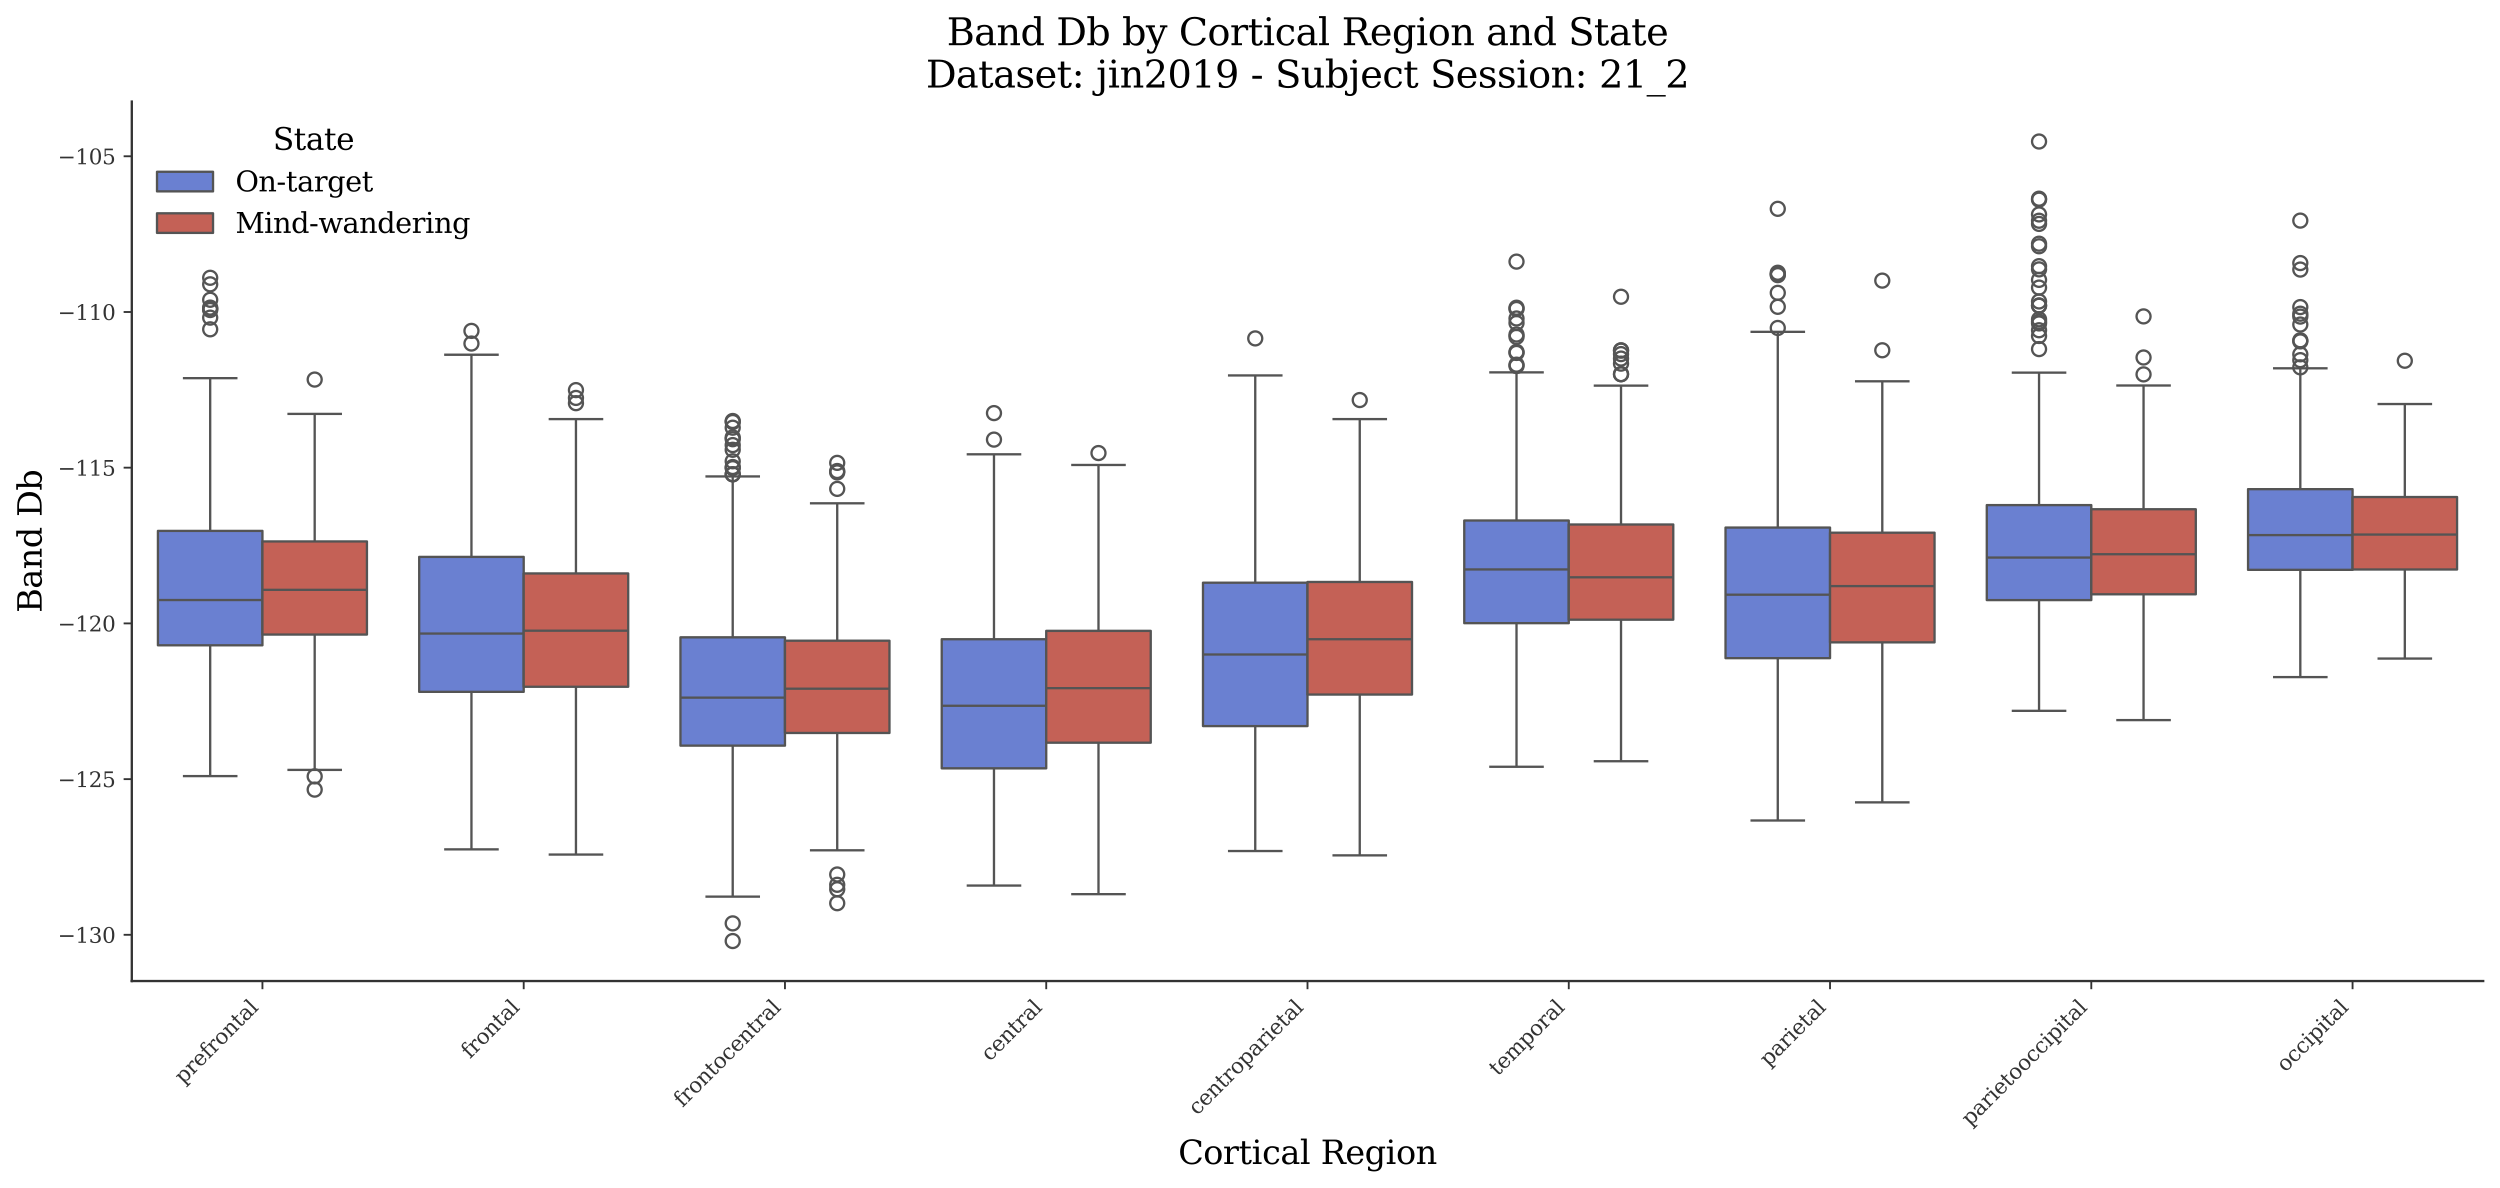 <?xml version="1.0" encoding="utf-8" standalone="no"?>
<!DOCTYPE svg PUBLIC "-//W3C//DTD SVG 1.1//EN"
  "http://www.w3.org/Graphics/SVG/1.1/DTD/svg11.dtd">
<svg xmlns:xlink="http://www.w3.org/1999/xlink" width="1071.11pt" height="509.014pt" viewBox="0 0 1071.11 509.014" xmlns="http://www.w3.org/2000/svg" version="1.1">
 <defs>
  <style type="text/css">*{stroke-linejoin: round; stroke-linecap: butt}</style>
 </defs>
 <g id="figure_1">
  <g id="patch_1">
   <path d="M 0 509.014 
L 1071.11 509.014 
L 1071.11 0 
L 0 0 
z
" style="fill: #ffffff"/>
  </g>
  <g id="axes_1">
   <g id="patch_2">
    <path d="M 56.47 420.314 
L 1063.91 420.314 
L 1063.91 43.502 
L 56.47 43.502 
z
" style="fill: #ffffff"/>
   </g>
   <g id="patch_3">
    <path d="M 112.439 -1334.029 
L 112.439 -1334.029 
L 112.439 -1334.029 
L 112.439 -1334.029 
z
" clip-path="url(#p10c5e1d257)" style="fill: #6a80d1; stroke: #545454; stroke-linejoin: miter"/>
   </g>
   <g id="patch_4">
    <path d="M 112.439 -1334.029 
L 112.439 -1334.029 
L 112.439 -1334.029 
L 112.439 -1334.029 
z
" clip-path="url(#p10c5e1d257)" style="fill: #c46156; stroke: #545454; stroke-linejoin: miter"/>
   </g>
   <g id="matplotlib.axis_1">
    <g id="xtick_1">
     <g id="line2d_1">
      <defs>
       <path id="maf237eb913" d="M 0 0 
L 0 3.5 
" style="stroke: #333333; stroke-width: 0.8"/>
      </defs>
      <g>
       <use xlink:href="#maf237eb913" x="112.439" y="420.314" style="fill: #333333; stroke: #333333; stroke-width: 0.8"/>
      </g>
     </g>
     <g id="text_1">
      <!-- prefrontal -->
      <g style="fill: #333333" transform="translate(78.518 464.747) rotate(-45) scale(0.09 -0.09)">
       <defs>
        <path id="DejaVuSerif-70" d="M 1313 1825 
L 1313 1497 
Q 1313 897 1542 583 
Q 1772 269 2209 269 
Q 2650 269 2876 622 
Q 3103 975 3103 1663 
Q 3103 2353 2876 2703 
Q 2650 3053 2209 3053 
Q 1772 3053 1542 2737 
Q 1313 2422 1313 1825 
z
M 738 2988 
L 184 2988 
L 184 3322 
L 1313 3322 
L 1313 2803 
Q 1481 3116 1742 3264 
Q 2003 3413 2388 3413 
Q 3000 3413 3387 2928 
Q 3775 2444 3775 1663 
Q 3775 881 3387 395 
Q 3000 -91 2388 -91 
Q 2003 -91 1742 57 
Q 1481 206 1313 519 
L 1313 -997 
L 1856 -997 
L 1856 -1331 
L 184 -1331 
L 184 -997 
L 738 -997 
L 738 2988 
z
" transform="scale(0.016)"/>
        <path id="DejaVuSerif-72" d="M 3059 3328 
L 3059 2497 
L 2728 2497 
Q 2713 2744 2591 2866 
Q 2469 2988 2234 2988 
Q 1809 2988 1582 2694 
Q 1356 2400 1356 1850 
L 1356 331 
L 2022 331 
L 2022 0 
L 263 0 
L 263 331 
L 781 331 
L 781 2994 
L 231 2994 
L 231 3322 
L 1356 3322 
L 1356 2731 
Q 1525 3078 1790 3245 
Q 2056 3413 2438 3413 
Q 2578 3413 2733 3391 
Q 2888 3369 3059 3328 
z
" transform="scale(0.016)"/>
        <path id="DejaVuSerif-65" d="M 3469 1600 
L 991 1600 
L 991 1575 
Q 991 903 1244 561 
Q 1497 219 1991 219 
Q 2369 219 2611 417 
Q 2853 616 2950 1006 
L 3413 1006 
Q 3275 459 2904 184 
Q 2534 -91 1931 -91 
Q 1203 -91 761 389 
Q 319 869 319 1663 
Q 319 2450 753 2931 
Q 1188 3413 1894 3413 
Q 2647 3413 3050 2948 
Q 3453 2484 3469 1600 
z
M 2791 1931 
Q 2772 2513 2545 2808 
Q 2319 3103 1894 3103 
Q 1497 3103 1269 2806 
Q 1041 2509 991 1931 
L 2791 1931 
z
" transform="scale(0.016)"/>
        <path id="DejaVuSerif-66" d="M 2753 4078 
L 2450 4078 
Q 2447 4313 2317 4434 
Q 2188 4556 1941 4556 
Q 1619 4556 1487 4379 
Q 1356 4203 1356 3750 
L 1356 3322 
L 2284 3322 
L 2284 2988 
L 1356 2988 
L 1356 331 
L 2094 331 
L 2094 0 
L 231 0 
L 231 331 
L 781 331 
L 781 2988 
L 231 2988 
L 231 3322 
L 781 3322 
L 781 3738 
Q 781 4294 1070 4578 
Q 1359 4863 1919 4863 
Q 2128 4863 2337 4825 
Q 2547 4788 2753 4709 
L 2753 4078 
z
" transform="scale(0.016)"/>
        <path id="DejaVuSerif-6f" d="M 1925 219 
Q 2388 219 2623 584 
Q 2859 950 2859 1663 
Q 2859 2375 2623 2739 
Q 2388 3103 1925 3103 
Q 1463 3103 1227 2739 
Q 991 2375 991 1663 
Q 991 950 1228 584 
Q 1466 219 1925 219 
z
M 1925 -91 
Q 1200 -91 759 389 
Q 319 869 319 1663 
Q 319 2456 758 2934 
Q 1197 3413 1925 3413 
Q 2653 3413 3092 2934 
Q 3531 2456 3531 1663 
Q 3531 869 3092 389 
Q 2653 -91 1925 -91 
z
" transform="scale(0.016)"/>
        <path id="DejaVuSerif-6e" d="M 263 0 
L 263 331 
L 781 331 
L 781 2988 
L 231 2988 
L 231 3322 
L 1356 3322 
L 1356 2731 
Q 1516 3069 1770 3241 
Q 2025 3413 2363 3413 
Q 2913 3413 3172 3097 
Q 3431 2781 3431 2113 
L 3431 331 
L 3944 331 
L 3944 0 
L 2356 0 
L 2356 331 
L 2853 331 
L 2853 1931 
Q 2853 2541 2703 2767 
Q 2553 2994 2175 2994 
Q 1775 2994 1565 2701 
Q 1356 2409 1356 1850 
L 1356 331 
L 1856 331 
L 1856 0 
L 263 0 
z
" transform="scale(0.016)"/>
        <path id="DejaVuSerif-74" d="M 691 2988 
L 184 2988 
L 184 3322 
L 691 3322 
L 691 4353 
L 1269 4353 
L 1269 3322 
L 2350 3322 
L 2350 2988 
L 1269 2988 
L 1269 878 
Q 1269 456 1350 337 
Q 1431 219 1650 219 
Q 1875 219 1978 351 
Q 2081 484 2088 781 
L 2522 781 
Q 2497 328 2275 118 
Q 2053 -91 1600 -91 
Q 1103 -91 897 129 
Q 691 350 691 878 
L 691 2988 
z
" transform="scale(0.016)"/>
        <path id="DejaVuSerif-61" d="M 2547 1044 
L 2547 1747 
L 1806 1747 
Q 1378 1747 1168 1562 
Q 959 1378 959 997 
Q 959 650 1171 447 
Q 1384 244 1747 244 
Q 2106 244 2326 466 
Q 2547 688 2547 1044 
z
M 3122 2075 
L 3122 331 
L 3634 331 
L 3634 0 
L 2547 0 
L 2547 359 
Q 2356 128 2106 18 
Q 1856 -91 1522 -91 
Q 969 -91 644 203 
Q 319 497 319 997 
Q 319 1513 691 1797 
Q 1063 2081 1741 2081 
L 2547 2081 
L 2547 2309 
Q 2547 2688 2317 2895 
Q 2088 3103 1672 3103 
Q 1328 3103 1125 2947 
Q 922 2791 872 2484 
L 575 2484 
L 575 3156 
Q 875 3284 1158 3348 
Q 1441 3413 1709 3413 
Q 2400 3413 2761 3070 
Q 3122 2728 3122 2075 
z
" transform="scale(0.016)"/>
        <path id="DejaVuSerif-6c" d="M 1313 331 
L 1856 331 
L 1856 0 
L 184 0 
L 184 331 
L 738 331 
L 738 4531 
L 184 4531 
L 184 4863 
L 1313 4863 
L 1313 331 
z
" transform="scale(0.016)"/>
       </defs>
       <use xlink:href="#DejaVuSerif-70"/>
       <use xlink:href="#DejaVuSerif-72" transform="translate(64.014 0)"/>
       <use xlink:href="#DejaVuSerif-65" transform="translate(111.816 0)"/>
       <use xlink:href="#DejaVuSerif-66" transform="translate(170.996 0)"/>
       <use xlink:href="#DejaVuSerif-72" transform="translate(208.008 0)"/>
       <use xlink:href="#DejaVuSerif-6f" transform="translate(255.811 0)"/>
       <use xlink:href="#DejaVuSerif-6e" transform="translate(316.016 0)"/>
       <use xlink:href="#DejaVuSerif-74" transform="translate(380.42 0)"/>
       <use xlink:href="#DejaVuSerif-61" transform="translate(420.605 0)"/>
       <use xlink:href="#DejaVuSerif-6c" transform="translate(480.225 0)"/>
      </g>
     </g>
    </g>
    <g id="xtick_2">
     <g id="line2d_2">
      <g>
       <use xlink:href="#maf237eb913" x="224.377" y="420.314" style="fill: #333333; stroke: #333333; stroke-width: 0.8"/>
      </g>
     </g>
     <g id="text_2">
      <!-- frontal -->
      <g style="fill: #333333" transform="translate(201.338 453.865) rotate(-45) scale(0.09 -0.09)">
       <use xlink:href="#DejaVuSerif-66"/>
       <use xlink:href="#DejaVuSerif-72" transform="translate(37.012 0)"/>
       <use xlink:href="#DejaVuSerif-6f" transform="translate(84.814 0)"/>
       <use xlink:href="#DejaVuSerif-6e" transform="translate(145.02 0)"/>
       <use xlink:href="#DejaVuSerif-74" transform="translate(209.424 0)"/>
       <use xlink:href="#DejaVuSerif-61" transform="translate(249.609 0)"/>
       <use xlink:href="#DejaVuSerif-6c" transform="translate(309.229 0)"/>
      </g>
     </g>
    </g>
    <g id="xtick_3">
     <g id="line2d_3">
      <g>
       <use xlink:href="#maf237eb913" x="336.314" y="420.314" style="fill: #333333; stroke: #333333; stroke-width: 0.8"/>
      </g>
     </g>
     <g id="text_3">
      <!-- frontocentral -->
      <g style="fill: #333333" transform="translate(292.416 474.725) rotate(-45) scale(0.09 -0.09)">
       <defs>
        <path id="DejaVuSerif-63" d="M 3291 997 
Q 3169 466 2822 187 
Q 2475 -91 1925 -91 
Q 1200 -91 759 389 
Q 319 869 319 1663 
Q 319 2459 759 2936 
Q 1200 3413 1925 3413 
Q 2241 3413 2553 3339 
Q 2866 3266 3181 3116 
L 3181 2266 
L 2847 2266 
Q 2781 2703 2561 2903 
Q 2341 3103 1931 3103 
Q 1466 3103 1228 2742 
Q 991 2381 991 1663 
Q 991 944 1227 581 
Q 1463 219 1931 219 
Q 2303 219 2525 412 
Q 2747 606 2828 997 
L 3291 997 
z
" transform="scale(0.016)"/>
       </defs>
       <use xlink:href="#DejaVuSerif-66"/>
       <use xlink:href="#DejaVuSerif-72" transform="translate(37.012 0)"/>
       <use xlink:href="#DejaVuSerif-6f" transform="translate(84.814 0)"/>
       <use xlink:href="#DejaVuSerif-6e" transform="translate(145.02 0)"/>
       <use xlink:href="#DejaVuSerif-74" transform="translate(209.424 0)"/>
       <use xlink:href="#DejaVuSerif-6f" transform="translate(249.609 0)"/>
       <use xlink:href="#DejaVuSerif-63" transform="translate(309.814 0)"/>
       <use xlink:href="#DejaVuSerif-65" transform="translate(365.82 0)"/>
       <use xlink:href="#DejaVuSerif-6e" transform="translate(425 0)"/>
       <use xlink:href="#DejaVuSerif-74" transform="translate(489.404 0)"/>
       <use xlink:href="#DejaVuSerif-72" transform="translate(529.59 0)"/>
       <use xlink:href="#DejaVuSerif-61" transform="translate(577.393 0)"/>
       <use xlink:href="#DejaVuSerif-6c" transform="translate(637.012 0)"/>
      </g>
     </g>
    </g>
    <g id="xtick_4">
     <g id="line2d_4">
      <g>
       <use xlink:href="#maf237eb913" x="448.252" y="420.314" style="fill: #333333; stroke: #333333; stroke-width: 0.8"/>
      </g>
     </g>
     <g id="text_4">
      <!-- central -->
      <g style="fill: #333333" transform="translate(424.07 455.008) rotate(-45) scale(0.09 -0.09)">
       <use xlink:href="#DejaVuSerif-63"/>
       <use xlink:href="#DejaVuSerif-65" transform="translate(56.006 0)"/>
       <use xlink:href="#DejaVuSerif-6e" transform="translate(115.186 0)"/>
       <use xlink:href="#DejaVuSerif-74" transform="translate(179.59 0)"/>
       <use xlink:href="#DejaVuSerif-72" transform="translate(219.775 0)"/>
       <use xlink:href="#DejaVuSerif-61" transform="translate(267.578 0)"/>
       <use xlink:href="#DejaVuSerif-6c" transform="translate(327.197 0)"/>
      </g>
     </g>
    </g>
    <g id="xtick_5">
     <g id="line2d_5">
      <g>
       <use xlink:href="#maf237eb913" x="560.19" y="420.314" style="fill: #333333; stroke: #333333; stroke-width: 0.8"/>
      </g>
     </g>
     <g id="text_5">
      <!-- centroparietal -->
      <g style="fill: #333333" transform="translate(512.907 478.11) rotate(-45) scale(0.09 -0.09)">
       <defs>
        <path id="DejaVuSerif-69" d="M 622 4353 
Q 622 4497 726 4603 
Q 831 4709 978 4709 
Q 1122 4709 1226 4603 
Q 1331 4497 1331 4353 
Q 1331 4206 1228 4103 
Q 1125 4000 978 4000 
Q 831 4000 726 4103 
Q 622 4206 622 4353 
z
M 1356 331 
L 1900 331 
L 1900 0 
L 231 0 
L 231 331 
L 781 331 
L 781 2988 
L 231 2988 
L 231 3322 
L 1356 3322 
L 1356 331 
z
" transform="scale(0.016)"/>
       </defs>
       <use xlink:href="#DejaVuSerif-63"/>
       <use xlink:href="#DejaVuSerif-65" transform="translate(56.006 0)"/>
       <use xlink:href="#DejaVuSerif-6e" transform="translate(115.186 0)"/>
       <use xlink:href="#DejaVuSerif-74" transform="translate(179.59 0)"/>
       <use xlink:href="#DejaVuSerif-72" transform="translate(219.775 0)"/>
       <use xlink:href="#DejaVuSerif-6f" transform="translate(267.578 0)"/>
       <use xlink:href="#DejaVuSerif-70" transform="translate(327.783 0)"/>
       <use xlink:href="#DejaVuSerif-61" transform="translate(391.797 0)"/>
       <use xlink:href="#DejaVuSerif-72" transform="translate(451.416 0)"/>
       <use xlink:href="#DejaVuSerif-69" transform="translate(499.219 0)"/>
       <use xlink:href="#DejaVuSerif-65" transform="translate(531.201 0)"/>
       <use xlink:href="#DejaVuSerif-74" transform="translate(590.381 0)"/>
       <use xlink:href="#DejaVuSerif-61" transform="translate(630.566 0)"/>
       <use xlink:href="#DejaVuSerif-6c" transform="translate(690.186 0)"/>
      </g>
     </g>
    </g>
    <g id="xtick_6">
     <g id="line2d_6">
      <g>
       <use xlink:href="#maf237eb913" x="672.128" y="420.314" style="fill: #333333; stroke: #333333; stroke-width: 0.8"/>
      </g>
     </g>
     <g id="text_6">
      <!-- temporal -->
      <g style="fill: #333333" transform="translate(641.668 461.286) rotate(-45) scale(0.09 -0.09)">
       <defs>
        <path id="DejaVuSerif-6d" d="M 3316 2675 
Q 3481 3041 3739 3227 
Q 3997 3413 4341 3413 
Q 4863 3413 5119 3089 
Q 5375 2766 5375 2113 
L 5375 331 
L 5894 331 
L 5894 0 
L 4300 0 
L 4300 331 
L 4800 331 
L 4800 2047 
Q 4800 2556 4650 2772 
Q 4500 2988 4153 2988 
Q 3769 2988 3567 2697 
Q 3366 2406 3366 1850 
L 3366 331 
L 3866 331 
L 3866 0 
L 2291 0 
L 2291 331 
L 2791 331 
L 2791 2069 
Q 2791 2566 2641 2777 
Q 2491 2988 2144 2988 
Q 1759 2988 1557 2697 
Q 1356 2406 1356 1850 
L 1356 331 
L 1856 331 
L 1856 0 
L 263 0 
L 263 331 
L 781 331 
L 781 2994 
L 231 2994 
L 231 3322 
L 1356 3322 
L 1356 2731 
Q 1516 3063 1762 3238 
Q 2009 3413 2322 3413 
Q 2709 3413 2968 3220 
Q 3228 3028 3316 2675 
z
" transform="scale(0.016)"/>
       </defs>
       <use xlink:href="#DejaVuSerif-74"/>
       <use xlink:href="#DejaVuSerif-65" transform="translate(40.186 0)"/>
       <use xlink:href="#DejaVuSerif-6d" transform="translate(99.365 0)"/>
       <use xlink:href="#DejaVuSerif-70" transform="translate(194.189 0)"/>
       <use xlink:href="#DejaVuSerif-6f" transform="translate(258.203 0)"/>
       <use xlink:href="#DejaVuSerif-72" transform="translate(318.408 0)"/>
       <use xlink:href="#DejaVuSerif-61" transform="translate(366.211 0)"/>
       <use xlink:href="#DejaVuSerif-6c" transform="translate(425.83 0)"/>
      </g>
     </g>
    </g>
    <g id="xtick_7">
     <g id="line2d_7">
      <g>
       <use xlink:href="#maf237eb913" x="784.065" y="420.314" style="fill: #333333; stroke: #333333; stroke-width: 0.8"/>
      </g>
     </g>
     <g id="text_7">
      <!-- parietal -->
      <g style="fill: #333333" transform="translate(757.642 457.25) rotate(-45) scale(0.09 -0.09)">
       <use xlink:href="#DejaVuSerif-70"/>
       <use xlink:href="#DejaVuSerif-61" transform="translate(64.014 0)"/>
       <use xlink:href="#DejaVuSerif-72" transform="translate(123.633 0)"/>
       <use xlink:href="#DejaVuSerif-69" transform="translate(171.436 0)"/>
       <use xlink:href="#DejaVuSerif-65" transform="translate(203.418 0)"/>
       <use xlink:href="#DejaVuSerif-74" transform="translate(262.598 0)"/>
       <use xlink:href="#DejaVuSerif-61" transform="translate(302.783 0)"/>
       <use xlink:href="#DejaVuSerif-6c" transform="translate(362.402 0)"/>
      </g>
     </g>
    </g>
    <g id="xtick_8">
     <g id="line2d_8">
      <g>
       <use xlink:href="#maf237eb913" x="896.003" y="420.314" style="fill: #333333; stroke: #333333; stroke-width: 0.8"/>
      </g>
     </g>
     <g id="text_8">
      <!-- parietooccipital -->
      <g style="fill: #333333" transform="translate(844.087 482.742) rotate(-45) scale(0.09 -0.09)">
       <use xlink:href="#DejaVuSerif-70"/>
       <use xlink:href="#DejaVuSerif-61" transform="translate(64.014 0)"/>
       <use xlink:href="#DejaVuSerif-72" transform="translate(123.633 0)"/>
       <use xlink:href="#DejaVuSerif-69" transform="translate(171.436 0)"/>
       <use xlink:href="#DejaVuSerif-65" transform="translate(203.418 0)"/>
       <use xlink:href="#DejaVuSerif-74" transform="translate(262.598 0)"/>
       <use xlink:href="#DejaVuSerif-6f" transform="translate(302.783 0)"/>
       <use xlink:href="#DejaVuSerif-6f" transform="translate(362.988 0)"/>
       <use xlink:href="#DejaVuSerif-63" transform="translate(423.193 0)"/>
       <use xlink:href="#DejaVuSerif-63" transform="translate(479.199 0)"/>
       <use xlink:href="#DejaVuSerif-69" transform="translate(535.205 0)"/>
       <use xlink:href="#DejaVuSerif-70" transform="translate(567.188 0)"/>
       <use xlink:href="#DejaVuSerif-69" transform="translate(631.201 0)"/>
       <use xlink:href="#DejaVuSerif-74" transform="translate(663.184 0)"/>
       <use xlink:href="#DejaVuSerif-61" transform="translate(703.369 0)"/>
       <use xlink:href="#DejaVuSerif-6c" transform="translate(762.988 0)"/>
      </g>
     </g>
    </g>
    <g id="xtick_9">
     <g id="line2d_9">
      <g>
       <use xlink:href="#maf237eb913" x="1007.941" y="420.314" style="fill: #333333; stroke: #333333; stroke-width: 0.8"/>
      </g>
     </g>
     <g id="text_9">
      <!-- occipital -->
      <g style="fill: #333333" transform="translate(979.126 459.641) rotate(-45) scale(0.09 -0.09)">
       <use xlink:href="#DejaVuSerif-6f"/>
       <use xlink:href="#DejaVuSerif-63" transform="translate(60.205 0)"/>
       <use xlink:href="#DejaVuSerif-63" transform="translate(116.211 0)"/>
       <use xlink:href="#DejaVuSerif-69" transform="translate(172.217 0)"/>
       <use xlink:href="#DejaVuSerif-70" transform="translate(204.199 0)"/>
       <use xlink:href="#DejaVuSerif-69" transform="translate(268.213 0)"/>
       <use xlink:href="#DejaVuSerif-74" transform="translate(300.195 0)"/>
       <use xlink:href="#DejaVuSerif-61" transform="translate(340.381 0)"/>
       <use xlink:href="#DejaVuSerif-6c" transform="translate(400 0)"/>
      </g>
     </g>
    </g>
    <g id="text_10">
     <!-- Cortical Region -->
     <g transform="translate(504.808 498.704) scale(0.14 -0.14)">
      <defs>
       <path id="DejaVuSerif-43" d="M 4513 1234 
Q 4306 581 3820 245 
Q 3334 -91 2591 -91 
Q 2134 -91 1743 65 
Q 1353 222 1050 525 
Q 700 875 529 1320 
Q 359 1766 359 2328 
Q 359 3416 987 4083 
Q 1616 4750 2644 4750 
Q 3025 4750 3456 4650 
Q 3888 4550 4384 4347 
L 4384 3272 
L 4031 3272 
Q 3916 3859 3567 4137 
Q 3219 4416 2591 4416 
Q 1844 4416 1459 3886 
Q 1075 3356 1075 2328 
Q 1075 1303 1459 773 
Q 1844 244 2591 244 
Q 3113 244 3450 492 
Q 3788 741 3938 1234 
L 4513 1234 
z
" transform="scale(0.016)"/>
       <path id="DejaVuSerif-20" transform="scale(0.016)"/>
       <path id="DejaVuSerif-52" d="M 3066 2316 
Q 3284 2256 3442 2114 
Q 3600 1972 3725 1716 
L 4403 331 
L 4972 331 
L 4972 0 
L 3872 0 
L 3144 1484 
Q 2934 1916 2759 2042 
Q 2584 2169 2278 2169 
L 1581 2169 
L 1581 331 
L 2241 331 
L 2241 0 
L 353 0 
L 353 331 
L 947 331 
L 947 4331 
L 353 4331 
L 353 4666 
L 2719 4666 
Q 3400 4666 3770 4341 
Q 4141 4016 4141 3419 
Q 4141 2938 3870 2661 
Q 3600 2384 3066 2316 
z
M 1581 2503 
L 2503 2503 
Q 2975 2503 3200 2726 
Q 3425 2950 3425 3419 
Q 3425 3888 3200 4109 
Q 2975 4331 2503 4331 
L 1581 4331 
L 1581 2503 
z
" transform="scale(0.016)"/>
       <path id="DejaVuSerif-67" d="M 3359 2988 
L 3359 72 
Q 3359 -644 2965 -1033 
Q 2572 -1422 1844 -1422 
Q 1516 -1422 1216 -1362 
Q 916 -1303 641 -1184 
L 641 -488 
L 941 -488 
Q 997 -813 1206 -963 
Q 1416 -1113 1806 -1113 
Q 2313 -1113 2548 -827 
Q 2784 -541 2784 72 
L 2784 519 
Q 2616 206 2355 57 
Q 2094 -91 1709 -91 
Q 1097 -91 708 395 
Q 319 881 319 1663 
Q 319 2444 706 2928 
Q 1094 3413 1709 3413 
Q 2094 3413 2355 3264 
Q 2616 3116 2784 2803 
L 2784 3322 
L 3909 3322 
L 3909 2988 
L 3359 2988 
z
M 2784 1825 
Q 2784 2422 2554 2737 
Q 2325 3053 1888 3053 
Q 1444 3053 1217 2703 
Q 991 2353 991 1663 
Q 991 975 1217 622 
Q 1444 269 1888 269 
Q 2325 269 2554 583 
Q 2784 897 2784 1497 
L 2784 1825 
z
" transform="scale(0.016)"/>
      </defs>
      <use xlink:href="#DejaVuSerif-43"/>
      <use xlink:href="#DejaVuSerif-6f" transform="translate(76.514 0)"/>
      <use xlink:href="#DejaVuSerif-72" transform="translate(136.719 0)"/>
      <use xlink:href="#DejaVuSerif-74" transform="translate(184.521 0)"/>
      <use xlink:href="#DejaVuSerif-69" transform="translate(224.707 0)"/>
      <use xlink:href="#DejaVuSerif-63" transform="translate(256.689 0)"/>
      <use xlink:href="#DejaVuSerif-61" transform="translate(312.695 0)"/>
      <use xlink:href="#DejaVuSerif-6c" transform="translate(372.314 0)"/>
      <use xlink:href="#DejaVuSerif-20" transform="translate(404.297 0)"/>
      <use xlink:href="#DejaVuSerif-52" transform="translate(436.084 0)"/>
      <use xlink:href="#DejaVuSerif-65" transform="translate(511.377 0)"/>
      <use xlink:href="#DejaVuSerif-67" transform="translate(570.557 0)"/>
      <use xlink:href="#DejaVuSerif-69" transform="translate(634.57 0)"/>
      <use xlink:href="#DejaVuSerif-6f" transform="translate(666.553 0)"/>
      <use xlink:href="#DejaVuSerif-6e" transform="translate(726.758 0)"/>
     </g>
    </g>
   </g>
   <g id="matplotlib.axis_2">
    <g id="ytick_1">
     <g id="line2d_10">
      <defs>
       <path id="me973e27248" d="M 0 0 
L -3.5 0 
" style="stroke: #333333; stroke-width: 0.8"/>
      </defs>
      <g>
       <use xlink:href="#me973e27248" x="56.47" y="400.521" style="fill: #333333; stroke: #333333; stroke-width: 0.8"/>
      </g>
     </g>
     <g id="text_11">
      <!-- −130 -->
      <g style="fill: #333333" transform="translate(24.749 403.94) scale(0.09 -0.09)">
       <defs>
        <path id="DejaVuSerif-2212" d="M 678 2259 
L 4684 2259 
L 4684 1753 
L 678 1753 
L 678 2259 
z
" transform="scale(0.016)"/>
        <path id="DejaVuSerif-31" d="M 909 0 
L 909 331 
L 1722 331 
L 1722 4213 
L 781 3603 
L 781 4013 
L 1919 4750 
L 2350 4750 
L 2350 331 
L 3163 331 
L 3163 0 
L 909 0 
z
" transform="scale(0.016)"/>
        <path id="DejaVuSerif-33" d="M 622 4469 
Q 988 4606 1323 4678 
Q 1659 4750 1953 4750 
Q 2638 4750 3022 4454 
Q 3406 4159 3406 3634 
Q 3406 3213 3140 2930 
Q 2875 2647 2388 2547 
Q 2963 2466 3280 2130 
Q 3597 1794 3597 1259 
Q 3597 606 3158 257 
Q 2719 -91 1894 -91 
Q 1528 -91 1179 -12 
Q 831 66 488 225 
L 488 1131 
L 838 1131 
Q 869 681 1141 450 
Q 1413 219 1906 219 
Q 2384 219 2661 495 
Q 2938 772 2938 1253 
Q 2938 1803 2653 2086 
Q 2369 2369 1819 2369 
L 1522 2369 
L 1522 2688 
L 1678 2688 
Q 2225 2688 2498 2914 
Q 2772 3141 2772 3597 
Q 2772 4006 2547 4223 
Q 2322 4441 1900 4441 
Q 1478 4441 1245 4241 
Q 1013 4041 972 3647 
L 622 3647 
L 622 4469 
z
" transform="scale(0.016)"/>
        <path id="DejaVuSerif-30" d="M 2034 219 
Q 2513 219 2750 744 
Q 2988 1269 2988 2328 
Q 2988 3391 2750 3916 
Q 2513 4441 2034 4441 
Q 1556 4441 1318 3916 
Q 1081 3391 1081 2328 
Q 1081 1269 1318 744 
Q 1556 219 2034 219 
z
M 2034 -91 
Q 1275 -91 848 546 
Q 422 1184 422 2328 
Q 422 3475 848 4112 
Q 1275 4750 2034 4750 
Q 2797 4750 3222 4112 
Q 3647 3475 3647 2328 
Q 3647 1184 3222 546 
Q 2797 -91 2034 -91 
z
" transform="scale(0.016)"/>
       </defs>
       <use xlink:href="#DejaVuSerif-2212"/>
       <use xlink:href="#DejaVuSerif-31" transform="translate(83.789 0)"/>
       <use xlink:href="#DejaVuSerif-33" transform="translate(147.412 0)"/>
       <use xlink:href="#DejaVuSerif-30" transform="translate(211.035 0)"/>
      </g>
     </g>
    </g>
    <g id="ytick_2">
     <g id="line2d_11">
      <g>
       <use xlink:href="#me973e27248" x="56.47" y="333.807" style="fill: #333333; stroke: #333333; stroke-width: 0.8"/>
      </g>
     </g>
     <g id="text_12">
      <!-- −125 -->
      <g style="fill: #333333" transform="translate(24.749 337.227) scale(0.09 -0.09)">
       <defs>
        <path id="DejaVuSerif-32" d="M 819 3553 
L 469 3553 
L 469 4384 
Q 803 4563 1142 4656 
Q 1481 4750 1806 4750 
Q 2534 4750 2956 4397 
Q 3378 4044 3378 3438 
Q 3378 2753 2422 1800 
Q 2347 1728 2309 1691 
L 1131 513 
L 3078 513 
L 3078 1088 
L 3444 1088 
L 3444 0 
L 434 0 
L 434 341 
L 1850 1753 
Q 2319 2222 2519 2614 
Q 2719 3006 2719 3438 
Q 2719 3909 2473 4175 
Q 2228 4441 1797 4441 
Q 1350 4441 1106 4219 
Q 863 3997 819 3553 
z
" transform="scale(0.016)"/>
        <path id="DejaVuSerif-35" d="M 3219 4666 
L 3219 4153 
L 1081 4153 
L 1081 2816 
Q 1244 2928 1461 2984 
Q 1678 3041 1947 3041 
Q 2703 3041 3140 2622 
Q 3578 2203 3578 1478 
Q 3578 738 3136 323 
Q 2694 -91 1894 -91 
Q 1572 -91 1234 -12 
Q 897 66 544 225 
L 544 1131 
L 897 1131 
Q 925 688 1179 453 
Q 1434 219 1894 219 
Q 2388 219 2653 544 
Q 2919 869 2919 1478 
Q 2919 2084 2655 2407 
Q 2391 2731 1894 2731 
Q 1613 2731 1398 2631 
Q 1184 2531 1019 2322 
L 750 2322 
L 750 4666 
L 3219 4666 
z
" transform="scale(0.016)"/>
       </defs>
       <use xlink:href="#DejaVuSerif-2212"/>
       <use xlink:href="#DejaVuSerif-31" transform="translate(83.789 0)"/>
       <use xlink:href="#DejaVuSerif-32" transform="translate(147.412 0)"/>
       <use xlink:href="#DejaVuSerif-35" transform="translate(211.035 0)"/>
      </g>
     </g>
    </g>
    <g id="ytick_3">
     <g id="line2d_12">
      <g>
       <use xlink:href="#me973e27248" x="56.47" y="267.094" style="fill: #333333; stroke: #333333; stroke-width: 0.8"/>
      </g>
     </g>
     <g id="text_13">
      <!-- −120 -->
      <g style="fill: #333333" transform="translate(24.749 270.513) scale(0.09 -0.09)">
       <use xlink:href="#DejaVuSerif-2212"/>
       <use xlink:href="#DejaVuSerif-31" transform="translate(83.789 0)"/>
       <use xlink:href="#DejaVuSerif-32" transform="translate(147.412 0)"/>
       <use xlink:href="#DejaVuSerif-30" transform="translate(211.035 0)"/>
      </g>
     </g>
    </g>
    <g id="ytick_4">
     <g id="line2d_13">
      <g>
       <use xlink:href="#me973e27248" x="56.47" y="200.38" style="fill: #333333; stroke: #333333; stroke-width: 0.8"/>
      </g>
     </g>
     <g id="text_14">
      <!-- −115 -->
      <g style="fill: #333333" transform="translate(24.749 203.8) scale(0.09 -0.09)">
       <use xlink:href="#DejaVuSerif-2212"/>
       <use xlink:href="#DejaVuSerif-31" transform="translate(83.789 0)"/>
       <use xlink:href="#DejaVuSerif-31" transform="translate(147.412 0)"/>
       <use xlink:href="#DejaVuSerif-35" transform="translate(211.035 0)"/>
      </g>
     </g>
    </g>
    <g id="ytick_5">
     <g id="line2d_14">
      <g>
       <use xlink:href="#me973e27248" x="56.47" y="133.667" style="fill: #333333; stroke: #333333; stroke-width: 0.8"/>
      </g>
     </g>
     <g id="text_15">
      <!-- −110 -->
      <g style="fill: #333333" transform="translate(24.749 137.086) scale(0.09 -0.09)">
       <use xlink:href="#DejaVuSerif-2212"/>
       <use xlink:href="#DejaVuSerif-31" transform="translate(83.789 0)"/>
       <use xlink:href="#DejaVuSerif-31" transform="translate(147.412 0)"/>
       <use xlink:href="#DejaVuSerif-30" transform="translate(211.035 0)"/>
      </g>
     </g>
    </g>
    <g id="ytick_6">
     <g id="line2d_15">
      <g>
       <use xlink:href="#me973e27248" x="56.47" y="66.954" style="fill: #333333; stroke: #333333; stroke-width: 0.8"/>
      </g>
     </g>
     <g id="text_16">
      <!-- −105 -->
      <g style="fill: #333333" transform="translate(24.749 70.373) scale(0.09 -0.09)">
       <use xlink:href="#DejaVuSerif-2212"/>
       <use xlink:href="#DejaVuSerif-31" transform="translate(83.789 0)"/>
       <use xlink:href="#DejaVuSerif-30" transform="translate(147.412 0)"/>
       <use xlink:href="#DejaVuSerif-35" transform="translate(211.035 0)"/>
      </g>
     </g>
    </g>
    <g id="text_17">
     <!-- Band Db -->
     <g transform="translate(17.838 262.533) rotate(-90) scale(0.14 -0.14)">
      <defs>
       <path id="DejaVuSerif-42" d="M 1581 331 
L 2516 331 
Q 3078 331 3337 575 
Q 3597 819 3597 1350 
Q 3597 1878 3339 2120 
Q 3081 2363 2516 2363 
L 1581 2363 
L 1581 331 
z
M 1581 2694 
L 2375 2694 
Q 2888 2694 3123 2891 
Q 3359 3088 3359 3513 
Q 3359 3941 3123 4136 
Q 2888 4331 2375 4331 
L 1581 4331 
L 1581 2694 
z
M 353 0 
L 353 331 
L 947 331 
L 947 4331 
L 353 4331 
L 353 4666 
L 2656 4666 
Q 3363 4666 3720 4377 
Q 4078 4088 4078 3513 
Q 4078 3097 3829 2850 
Q 3581 2603 3103 2547 
Q 3697 2472 4005 2167 
Q 4313 1863 4313 1350 
Q 4313 656 3875 328 
Q 3438 0 2509 0 
L 353 0 
z
" transform="scale(0.016)"/>
       <path id="DejaVuSerif-64" d="M 3359 331 
L 3909 331 
L 3909 0 
L 2784 0 
L 2784 519 
Q 2616 206 2355 57 
Q 2094 -91 1709 -91 
Q 1097 -91 708 395 
Q 319 881 319 1663 
Q 319 2444 706 2928 
Q 1094 3413 1709 3413 
Q 2094 3413 2355 3264 
Q 2616 3116 2784 2803 
L 2784 4531 
L 2241 4531 
L 2241 4863 
L 3359 4863 
L 3359 331 
z
M 2784 1497 
L 2784 1825 
Q 2784 2422 2554 2737 
Q 2325 3053 1888 3053 
Q 1444 3053 1217 2703 
Q 991 2353 991 1663 
Q 991 975 1217 622 
Q 1444 269 1888 269 
Q 2325 269 2554 583 
Q 2784 897 2784 1497 
z
" transform="scale(0.016)"/>
       <path id="DejaVuSerif-44" d="M 1581 331 
L 2163 331 
Q 3072 331 3558 850 
Q 4044 1369 4044 2338 
Q 4044 3306 3559 3818 
Q 3075 4331 2163 4331 
L 1581 4331 
L 1581 331 
z
M 353 0 
L 353 331 
L 947 331 
L 947 4331 
L 353 4331 
L 353 4666 
L 2209 4666 
Q 3416 4666 4089 4050 
Q 4763 3434 4763 2338 
Q 4763 1238 4088 619 
Q 3413 0 2209 0 
L 353 0 
z
" transform="scale(0.016)"/>
       <path id="DejaVuSerif-62" d="M 738 331 
L 738 4531 
L 184 4531 
L 184 4863 
L 1313 4863 
L 1313 2803 
Q 1481 3116 1742 3264 
Q 2003 3413 2388 3413 
Q 3000 3413 3387 2928 
Q 3775 2444 3775 1663 
Q 3775 881 3387 395 
Q 3000 -91 2388 -91 
Q 2003 -91 1742 57 
Q 1481 206 1313 519 
L 1313 0 
L 184 0 
L 184 331 
L 738 331 
z
M 1313 1497 
Q 1313 897 1542 583 
Q 1772 269 2209 269 
Q 2650 269 2876 622 
Q 3103 975 3103 1663 
Q 3103 2353 2876 2703 
Q 2650 3053 2209 3053 
Q 1772 3053 1542 2737 
Q 1313 2422 1313 1825 
L 1313 1497 
z
" transform="scale(0.016)"/>
      </defs>
      <use xlink:href="#DejaVuSerif-42"/>
      <use xlink:href="#DejaVuSerif-61" transform="translate(73.486 0)"/>
      <use xlink:href="#DejaVuSerif-6e" transform="translate(133.105 0)"/>
      <use xlink:href="#DejaVuSerif-64" transform="translate(197.51 0)"/>
      <use xlink:href="#DejaVuSerif-20" transform="translate(261.523 0)"/>
      <use xlink:href="#DejaVuSerif-44" transform="translate(293.311 0)"/>
      <use xlink:href="#DejaVuSerif-62" transform="translate(373.486 0)"/>
     </g>
    </g>
   </g>
   <g id="patch_5">
    <path d="M 67.664 276.473 
L 112.439 276.473 
L 112.439 227.453 
L 67.664 227.453 
L 67.664 276.473 
z
" clip-path="url(#p10c5e1d257)" style="fill: #6a80d1; stroke: #545454; stroke-linejoin: miter"/>
   </g>
   <g id="line2d_16">
    <path d="M 90.051 276.473 
L 90.051 332.507 
" clip-path="url(#p10c5e1d257)" style="fill: none; stroke: #545454"/>
   </g>
   <g id="line2d_17">
    <path d="M 90.051 227.453 
L 90.051 162.03 
" clip-path="url(#p10c5e1d257)" style="fill: none; stroke: #545454"/>
   </g>
   <g id="line2d_18">
    <path d="M 78.857 332.507 
L 101.245 332.507 
" clip-path="url(#p10c5e1d257)" style="fill: none; stroke: #545454; stroke-linecap: square"/>
   </g>
   <g id="line2d_19">
    <path d="M 78.857 162.03 
L 101.245 162.03 
" clip-path="url(#p10c5e1d257)" style="fill: none; stroke: #545454; stroke-linecap: square"/>
   </g>
   <g id="line2d_20">
    <defs>
     <path id="m18e807d335" d="M 0 3 
C 0.796 3 1.559 2.684 2.121 2.121 
C 2.684 1.559 3 0.796 3 0 
C 3 -0.796 2.684 -1.559 2.121 -2.121 
C 1.559 -2.684 0.796 -3 0 -3 
C -0.796 -3 -1.559 -2.684 -2.121 -2.121 
C -2.684 -1.559 -3 -0.796 -3 0 
C -3 0.796 -2.684 1.559 -2.121 2.121 
C -1.559 2.684 -0.796 3 0 3 
z
" style="stroke: #545454"/>
    </defs>
    <g clip-path="url(#p10c5e1d257)">
     <use xlink:href="#m18e807d335" x="90.051" y="131.793" style="fill-opacity: 0; stroke: #545454"/>
     <use xlink:href="#m18e807d335" x="90.051" y="141.096" style="fill-opacity: 0; stroke: #545454"/>
     <use xlink:href="#m18e807d335" x="90.051" y="132.832" style="fill-opacity: 0; stroke: #545454"/>
     <use xlink:href="#m18e807d335" x="90.051" y="119.017" style="fill-opacity: 0; stroke: #545454"/>
     <use xlink:href="#m18e807d335" x="90.051" y="121.814" style="fill-opacity: 0; stroke: #545454"/>
     <use xlink:href="#m18e807d335" x="90.051" y="132.308" style="fill-opacity: 0; stroke: #545454"/>
     <use xlink:href="#m18e807d335" x="90.051" y="128.441" style="fill-opacity: 0; stroke: #545454"/>
     <use xlink:href="#m18e807d335" x="90.051" y="136.098" style="fill-opacity: 0; stroke: #545454"/>
    </g>
   </g>
   <g id="patch_6">
    <path d="M 179.601 296.424 
L 224.377 296.424 
L 224.377 238.588 
L 179.601 238.588 
L 179.601 296.424 
z
" clip-path="url(#p10c5e1d257)" style="fill: #6a80d1; stroke: #545454; stroke-linejoin: miter"/>
   </g>
   <g id="line2d_21">
    <path d="M 201.989 296.424 
L 201.989 363.917 
" clip-path="url(#p10c5e1d257)" style="fill: none; stroke: #545454"/>
   </g>
   <g id="line2d_22">
    <path d="M 201.989 238.588 
L 201.989 151.984 
" clip-path="url(#p10c5e1d257)" style="fill: none; stroke: #545454"/>
   </g>
   <g id="line2d_23">
    <path d="M 190.795 363.917 
L 213.183 363.917 
" clip-path="url(#p10c5e1d257)" style="fill: none; stroke: #545454; stroke-linecap: square"/>
   </g>
   <g id="line2d_24">
    <path d="M 190.795 151.984 
L 213.183 151.984 
" clip-path="url(#p10c5e1d257)" style="fill: none; stroke: #545454; stroke-linecap: square"/>
   </g>
   <g id="line2d_25">
    <g clip-path="url(#p10c5e1d257)">
     <use xlink:href="#m18e807d335" x="201.989" y="147.189" style="fill-opacity: 0; stroke: #545454"/>
     <use xlink:href="#m18e807d335" x="201.989" y="141.767" style="fill-opacity: 0; stroke: #545454"/>
    </g>
   </g>
   <g id="patch_7">
    <path d="M 291.539 319.471 
L 336.314 319.471 
L 336.314 273.061 
L 291.539 273.061 
L 291.539 319.471 
z
" clip-path="url(#p10c5e1d257)" style="fill: #6a80d1; stroke: #545454; stroke-linejoin: miter"/>
   </g>
   <g id="line2d_26">
    <path d="M 313.927 319.471 
L 313.927 384.164 
" clip-path="url(#p10c5e1d257)" style="fill: none; stroke: #545454"/>
   </g>
   <g id="line2d_27">
    <path d="M 313.927 273.061 
L 313.927 204.126 
" clip-path="url(#p10c5e1d257)" style="fill: none; stroke: #545454"/>
   </g>
   <g id="line2d_28">
    <path d="M 302.733 384.164 
L 325.121 384.164 
" clip-path="url(#p10c5e1d257)" style="fill: none; stroke: #545454; stroke-linecap: square"/>
   </g>
   <g id="line2d_29">
    <path d="M 302.733 204.126 
L 325.121 204.126 
" clip-path="url(#p10c5e1d257)" style="fill: none; stroke: #545454; stroke-linecap: square"/>
   </g>
   <g id="line2d_30">
    <g clip-path="url(#p10c5e1d257)">
     <use xlink:href="#m18e807d335" x="313.927" y="403.186" style="fill-opacity: 0; stroke: #545454"/>
     <use xlink:href="#m18e807d335" x="313.927" y="395.619" style="fill-opacity: 0; stroke: #545454"/>
     <use xlink:href="#m18e807d335" x="313.927" y="180.815" style="fill-opacity: 0; stroke: #545454"/>
     <use xlink:href="#m18e807d335" x="313.927" y="187.4" style="fill-opacity: 0; stroke: #545454"/>
     <use xlink:href="#m18e807d335" x="313.927" y="203.247" style="fill-opacity: 0; stroke: #545454"/>
     <use xlink:href="#m18e807d335" x="313.927" y="203.171" style="fill-opacity: 0; stroke: #545454"/>
     <use xlink:href="#m18e807d335" x="313.927" y="183.248" style="fill-opacity: 0; stroke: #545454"/>
     <use xlink:href="#m18e807d335" x="313.927" y="190.692" style="fill-opacity: 0; stroke: #545454"/>
     <use xlink:href="#m18e807d335" x="313.927" y="192.707" style="fill-opacity: 0; stroke: #545454"/>
     <use xlink:href="#m18e807d335" x="313.927" y="197.632" style="fill-opacity: 0; stroke: #545454"/>
     <use xlink:href="#m18e807d335" x="313.927" y="180.372" style="fill-opacity: 0; stroke: #545454"/>
     <use xlink:href="#m18e807d335" x="313.927" y="188.188" style="fill-opacity: 0; stroke: #545454"/>
     <use xlink:href="#m18e807d335" x="313.927" y="200.084" style="fill-opacity: 0; stroke: #545454"/>
     <use xlink:href="#m18e807d335" x="313.927" y="200.594" style="fill-opacity: 0; stroke: #545454"/>
    </g>
   </g>
   <g id="patch_8">
    <path d="M 403.477 329.187 
L 448.252 329.187 
L 448.252 273.87 
L 403.477 273.87 
L 403.477 329.187 
z
" clip-path="url(#p10c5e1d257)" style="fill: #6a80d1; stroke: #545454; stroke-linejoin: miter"/>
   </g>
   <g id="line2d_31">
    <path d="M 425.865 329.187 
L 425.865 379.402 
" clip-path="url(#p10c5e1d257)" style="fill: none; stroke: #545454"/>
   </g>
   <g id="line2d_32">
    <path d="M 425.865 273.87 
L 425.865 194.632 
" clip-path="url(#p10c5e1d257)" style="fill: none; stroke: #545454"/>
   </g>
   <g id="line2d_33">
    <path d="M 414.671 379.402 
L 437.058 379.402 
" clip-path="url(#p10c5e1d257)" style="fill: none; stroke: #545454; stroke-linecap: square"/>
   </g>
   <g id="line2d_34">
    <path d="M 414.671 194.632 
L 437.058 194.632 
" clip-path="url(#p10c5e1d257)" style="fill: none; stroke: #545454; stroke-linecap: square"/>
   </g>
   <g id="line2d_35">
    <g clip-path="url(#p10c5e1d257)">
     <use xlink:href="#m18e807d335" x="425.865" y="188.345" style="fill-opacity: 0; stroke: #545454"/>
     <use xlink:href="#m18e807d335" x="425.865" y="176.991" style="fill-opacity: 0; stroke: #545454"/>
    </g>
   </g>
   <g id="patch_9">
    <path d="M 515.415 311.08 
L 560.19 311.08 
L 560.19 249.654 
L 515.415 249.654 
L 515.415 311.08 
z
" clip-path="url(#p10c5e1d257)" style="fill: #6a80d1; stroke: #545454; stroke-linejoin: miter"/>
   </g>
   <g id="line2d_36">
    <path d="M 537.802 311.08 
L 537.802 364.618 
" clip-path="url(#p10c5e1d257)" style="fill: none; stroke: #545454"/>
   </g>
   <g id="line2d_37">
    <path d="M 537.802 249.654 
L 537.802 160.859 
" clip-path="url(#p10c5e1d257)" style="fill: none; stroke: #545454"/>
   </g>
   <g id="line2d_38">
    <path d="M 526.609 364.618 
L 548.996 364.618 
" clip-path="url(#p10c5e1d257)" style="fill: none; stroke: #545454; stroke-linecap: square"/>
   </g>
   <g id="line2d_39">
    <path d="M 526.609 160.859 
L 548.996 160.859 
" clip-path="url(#p10c5e1d257)" style="fill: none; stroke: #545454; stroke-linecap: square"/>
   </g>
   <g id="line2d_40">
    <g clip-path="url(#p10c5e1d257)">
     <use xlink:href="#m18e807d335" x="537.802" y="144.991" style="fill-opacity: 0; stroke: #545454"/>
    </g>
   </g>
   <g id="patch_10">
    <path d="M 627.353 267.004 
L 672.128 267.004 
L 672.128 223.011 
L 627.353 223.011 
L 627.353 267.004 
z
" clip-path="url(#p10c5e1d257)" style="fill: #6a80d1; stroke: #545454; stroke-linejoin: miter"/>
   </g>
   <g id="line2d_41">
    <path d="M 649.74 267.004 
L 649.74 328.511 
" clip-path="url(#p10c5e1d257)" style="fill: none; stroke: #545454"/>
   </g>
   <g id="line2d_42">
    <path d="M 649.74 223.011 
L 649.74 159.551 
" clip-path="url(#p10c5e1d257)" style="fill: none; stroke: #545454"/>
   </g>
   <g id="line2d_43">
    <path d="M 638.546 328.511 
L 660.934 328.511 
" clip-path="url(#p10c5e1d257)" style="fill: none; stroke: #545454; stroke-linecap: square"/>
   </g>
   <g id="line2d_44">
    <path d="M 638.546 159.551 
L 660.934 159.551 
" clip-path="url(#p10c5e1d257)" style="fill: none; stroke: #545454; stroke-linecap: square"/>
   </g>
   <g id="line2d_45">
    <g clip-path="url(#p10c5e1d257)">
     <use xlink:href="#m18e807d335" x="649.74" y="143.325" style="fill-opacity: 0; stroke: #545454"/>
     <use xlink:href="#m18e807d335" x="649.74" y="144.332" style="fill-opacity: 0; stroke: #545454"/>
     <use xlink:href="#m18e807d335" x="649.74" y="156.807" style="fill-opacity: 0; stroke: #545454"/>
     <use xlink:href="#m18e807d335" x="649.74" y="151.214" style="fill-opacity: 0; stroke: #545454"/>
     <use xlink:href="#m18e807d335" x="649.74" y="132.395" style="fill-opacity: 0; stroke: #545454"/>
     <use xlink:href="#m18e807d335" x="649.74" y="131.835" style="fill-opacity: 0; stroke: #545454"/>
     <use xlink:href="#m18e807d335" x="649.74" y="138.391" style="fill-opacity: 0; stroke: #545454"/>
     <use xlink:href="#m18e807d335" x="649.74" y="150.738" style="fill-opacity: 0; stroke: #545454"/>
     <use xlink:href="#m18e807d335" x="649.74" y="112.087" style="fill-opacity: 0; stroke: #545454"/>
     <use xlink:href="#m18e807d335" x="649.74" y="156.238" style="fill-opacity: 0; stroke: #545454"/>
     <use xlink:href="#m18e807d335" x="649.74" y="136.452" style="fill-opacity: 0; stroke: #545454"/>
    </g>
   </g>
   <g id="patch_11">
    <path d="M 739.29 281.982 
L 784.065 281.982 
L 784.065 226.032 
L 739.29 226.032 
L 739.29 281.982 
z
" clip-path="url(#p10c5e1d257)" style="fill: #6a80d1; stroke: #545454; stroke-linejoin: miter"/>
   </g>
   <g id="line2d_46">
    <path d="M 761.678 281.982 
L 761.678 351.53 
" clip-path="url(#p10c5e1d257)" style="fill: none; stroke: #545454"/>
   </g>
   <g id="line2d_47">
    <path d="M 761.678 226.032 
L 761.678 142.177 
" clip-path="url(#p10c5e1d257)" style="fill: none; stroke: #545454"/>
   </g>
   <g id="line2d_48">
    <path d="M 750.484 351.53 
L 772.872 351.53 
" clip-path="url(#p10c5e1d257)" style="fill: none; stroke: #545454; stroke-linecap: square"/>
   </g>
   <g id="line2d_49">
    <path d="M 750.484 142.177 
L 772.872 142.177 
" clip-path="url(#p10c5e1d257)" style="fill: none; stroke: #545454; stroke-linecap: square"/>
   </g>
   <g id="line2d_50">
    <g clip-path="url(#p10c5e1d257)">
     <use xlink:href="#m18e807d335" x="761.678" y="116.857" style="fill-opacity: 0; stroke: #545454"/>
     <use xlink:href="#m18e807d335" x="761.678" y="140.512" style="fill-opacity: 0; stroke: #545454"/>
     <use xlink:href="#m18e807d335" x="761.678" y="131.453" style="fill-opacity: 0; stroke: #545454"/>
     <use xlink:href="#m18e807d335" x="761.678" y="125.47" style="fill-opacity: 0; stroke: #545454"/>
     <use xlink:href="#m18e807d335" x="761.678" y="117.502" style="fill-opacity: 0; stroke: #545454"/>
     <use xlink:href="#m18e807d335" x="761.678" y="89.47" style="fill-opacity: 0; stroke: #545454"/>
     <use xlink:href="#m18e807d335" x="761.678" y="117.88" style="fill-opacity: 0; stroke: #545454"/>
    </g>
   </g>
   <g id="patch_12">
    <path d="M 851.228 257.103 
L 896.003 257.103 
L 896.003 216.405 
L 851.228 216.405 
L 851.228 257.103 
z
" clip-path="url(#p10c5e1d257)" style="fill: #6a80d1; stroke: #545454; stroke-linejoin: miter"/>
   </g>
   <g id="line2d_51">
    <path d="M 873.616 257.103 
L 873.616 304.556 
" clip-path="url(#p10c5e1d257)" style="fill: none; stroke: #545454"/>
   </g>
   <g id="line2d_52">
    <path d="M 873.616 216.405 
L 873.616 159.639 
" clip-path="url(#p10c5e1d257)" style="fill: none; stroke: #545454"/>
   </g>
   <g id="line2d_53">
    <path d="M 862.422 304.556 
L 884.809 304.556 
" clip-path="url(#p10c5e1d257)" style="fill: none; stroke: #545454; stroke-linecap: square"/>
   </g>
   <g id="line2d_54">
    <path d="M 862.422 159.639 
L 884.809 159.639 
" clip-path="url(#p10c5e1d257)" style="fill: none; stroke: #545454; stroke-linecap: square"/>
   </g>
   <g id="line2d_55">
    <g clip-path="url(#p10c5e1d257)">
     <use xlink:href="#m18e807d335" x="873.616" y="95.933" style="fill-opacity: 0; stroke: #545454"/>
     <use xlink:href="#m18e807d335" x="873.616" y="136.814" style="fill-opacity: 0; stroke: #545454"/>
     <use xlink:href="#m18e807d335" x="873.616" y="104.419" style="fill-opacity: 0; stroke: #545454"/>
     <use xlink:href="#m18e807d335" x="873.616" y="129.163" style="fill-opacity: 0; stroke: #545454"/>
     <use xlink:href="#m18e807d335" x="873.616" y="114.038" style="fill-opacity: 0; stroke: #545454"/>
     <use xlink:href="#m18e807d335" x="873.616" y="137.822" style="fill-opacity: 0; stroke: #545454"/>
     <use xlink:href="#m18e807d335" x="873.616" y="91.871" style="fill-opacity: 0; stroke: #545454"/>
     <use xlink:href="#m18e807d335" x="873.616" y="119.911" style="fill-opacity: 0; stroke: #545454"/>
     <use xlink:href="#m18e807d335" x="873.616" y="60.629" style="fill-opacity: 0; stroke: #545454"/>
     <use xlink:href="#m18e807d335" x="873.616" y="85.549" style="fill-opacity: 0; stroke: #545454"/>
     <use xlink:href="#m18e807d335" x="873.616" y="138.574" style="fill-opacity: 0; stroke: #545454"/>
     <use xlink:href="#m18e807d335" x="873.616" y="85.128" style="fill-opacity: 0; stroke: #545454"/>
     <use xlink:href="#m18e807d335" x="873.616" y="94.574" style="fill-opacity: 0; stroke: #545454"/>
     <use xlink:href="#m18e807d335" x="873.616" y="115.417" style="fill-opacity: 0; stroke: #545454"/>
     <use xlink:href="#m18e807d335" x="873.616" y="130.872" style="fill-opacity: 0; stroke: #545454"/>
     <use xlink:href="#m18e807d335" x="873.616" y="130.993" style="fill-opacity: 0; stroke: #545454"/>
     <use xlink:href="#m18e807d335" x="873.616" y="141.491" style="fill-opacity: 0; stroke: #545454"/>
     <use xlink:href="#m18e807d335" x="873.616" y="105.509" style="fill-opacity: 0; stroke: #545454"/>
     <use xlink:href="#m18e807d335" x="873.616" y="149.567" style="fill-opacity: 0; stroke: #545454"/>
     <use xlink:href="#m18e807d335" x="873.616" y="123.216" style="fill-opacity: 0; stroke: #545454"/>
     <use xlink:href="#m18e807d335" x="873.616" y="143.947" style="fill-opacity: 0; stroke: #545454"/>
    </g>
   </g>
   <g id="patch_13">
    <path d="M 963.166 244.154 
L 1007.941 244.154 
L 1007.941 209.567 
L 963.166 209.567 
L 963.166 244.154 
z
" clip-path="url(#p10c5e1d257)" style="fill: #6a80d1; stroke: #545454; stroke-linejoin: miter"/>
   </g>
   <g id="line2d_56">
    <path d="M 985.553 244.154 
L 985.553 290.102 
" clip-path="url(#p10c5e1d257)" style="fill: none; stroke: #545454"/>
   </g>
   <g id="line2d_57">
    <path d="M 985.553 209.567 
L 985.553 157.805 
" clip-path="url(#p10c5e1d257)" style="fill: none; stroke: #545454"/>
   </g>
   <g id="line2d_58">
    <path d="M 974.36 290.102 
L 996.747 290.102 
" clip-path="url(#p10c5e1d257)" style="fill: none; stroke: #545454; stroke-linecap: square"/>
   </g>
   <g id="line2d_59">
    <path d="M 974.36 157.805 
L 996.747 157.805 
" clip-path="url(#p10c5e1d257)" style="fill: none; stroke: #545454; stroke-linecap: square"/>
   </g>
   <g id="line2d_60">
    <g clip-path="url(#p10c5e1d257)">
     <use xlink:href="#m18e807d335" x="985.553" y="131.57" style="fill-opacity: 0; stroke: #545454"/>
     <use xlink:href="#m18e807d335" x="985.553" y="134.403" style="fill-opacity: 0; stroke: #545454"/>
     <use xlink:href="#m18e807d335" x="985.553" y="135.642" style="fill-opacity: 0; stroke: #545454"/>
     <use xlink:href="#m18e807d335" x="985.553" y="151.794" style="fill-opacity: 0; stroke: #545454"/>
     <use xlink:href="#m18e807d335" x="985.553" y="112.707" style="fill-opacity: 0; stroke: #545454"/>
     <use xlink:href="#m18e807d335" x="985.553" y="94.516" style="fill-opacity: 0; stroke: #545454"/>
     <use xlink:href="#m18e807d335" x="985.553" y="139.041" style="fill-opacity: 0; stroke: #545454"/>
     <use xlink:href="#m18e807d335" x="985.553" y="115.492" style="fill-opacity: 0; stroke: #545454"/>
     <use xlink:href="#m18e807d335" x="985.553" y="146.27" style="fill-opacity: 0; stroke: #545454"/>
     <use xlink:href="#m18e807d335" x="985.553" y="154.302" style="fill-opacity: 0; stroke: #545454"/>
     <use xlink:href="#m18e807d335" x="985.553" y="145.795" style="fill-opacity: 0; stroke: #545454"/>
     <use xlink:href="#m18e807d335" x="985.553" y="157.381" style="fill-opacity: 0; stroke: #545454"/>
    </g>
   </g>
   <g id="patch_14">
    <path d="M 112.439 271.869 
L 157.214 271.869 
L 157.214 231.981 
L 112.439 231.981 
L 112.439 271.869 
z
" clip-path="url(#p10c5e1d257)" style="fill: #c46156; stroke: #545454; stroke-linejoin: miter"/>
   </g>
   <g id="line2d_61">
    <path d="M 134.826 271.869 
L 134.826 329.863 
" clip-path="url(#p10c5e1d257)" style="fill: none; stroke: #545454"/>
   </g>
   <g id="line2d_62">
    <path d="M 134.826 231.981 
L 134.826 177.335 
" clip-path="url(#p10c5e1d257)" style="fill: none; stroke: #545454"/>
   </g>
   <g id="line2d_63">
    <path d="M 123.633 329.863 
L 146.02 329.863 
" clip-path="url(#p10c5e1d257)" style="fill: none; stroke: #545454; stroke-linecap: square"/>
   </g>
   <g id="line2d_64">
    <path d="M 123.633 177.335 
L 146.02 177.335 
" clip-path="url(#p10c5e1d257)" style="fill: none; stroke: #545454; stroke-linecap: square"/>
   </g>
   <g id="line2d_65">
    <g clip-path="url(#p10c5e1d257)">
     <use xlink:href="#m18e807d335" x="134.826" y="332.638" style="fill-opacity: 0; stroke: #545454"/>
     <use xlink:href="#m18e807d335" x="134.826" y="338.305" style="fill-opacity: 0; stroke: #545454"/>
     <use xlink:href="#m18e807d335" x="134.826" y="162.622" style="fill-opacity: 0; stroke: #545454"/>
    </g>
   </g>
   <g id="patch_15">
    <path d="M 224.377 294.237 
L 269.152 294.237 
L 269.152 245.697 
L 224.377 245.697 
L 224.377 294.237 
z
" clip-path="url(#p10c5e1d257)" style="fill: #c46156; stroke: #545454; stroke-linejoin: miter"/>
   </g>
   <g id="line2d_66">
    <path d="M 246.764 294.237 
L 246.764 366.124 
" clip-path="url(#p10c5e1d257)" style="fill: none; stroke: #545454"/>
   </g>
   <g id="line2d_67">
    <path d="M 246.764 245.697 
L 246.764 179.55 
" clip-path="url(#p10c5e1d257)" style="fill: none; stroke: #545454"/>
   </g>
   <g id="line2d_68">
    <path d="M 235.57 366.124 
L 257.958 366.124 
" clip-path="url(#p10c5e1d257)" style="fill: none; stroke: #545454; stroke-linecap: square"/>
   </g>
   <g id="line2d_69">
    <path d="M 235.57 179.55 
L 257.958 179.55 
" clip-path="url(#p10c5e1d257)" style="fill: none; stroke: #545454; stroke-linecap: square"/>
   </g>
   <g id="line2d_70">
    <g clip-path="url(#p10c5e1d257)">
     <use xlink:href="#m18e807d335" x="246.764" y="172.738" style="fill-opacity: 0; stroke: #545454"/>
     <use xlink:href="#m18e807d335" x="246.764" y="170.491" style="fill-opacity: 0; stroke: #545454"/>
     <use xlink:href="#m18e807d335" x="246.764" y="167.137" style="fill-opacity: 0; stroke: #545454"/>
    </g>
   </g>
   <g id="patch_16">
    <path d="M 336.314 314.028 
L 381.089 314.028 
L 381.089 274.512 
L 336.314 274.512 
L 336.314 314.028 
z
" clip-path="url(#p10c5e1d257)" style="fill: #c46156; stroke: #545454; stroke-linejoin: miter"/>
   </g>
   <g id="line2d_71">
    <path d="M 358.702 314.028 
L 358.702 364.31 
" clip-path="url(#p10c5e1d257)" style="fill: none; stroke: #545454"/>
   </g>
   <g id="line2d_72">
    <path d="M 358.702 274.512 
L 358.702 215.627 
" clip-path="url(#p10c5e1d257)" style="fill: none; stroke: #545454"/>
   </g>
   <g id="line2d_73">
    <path d="M 347.508 364.31 
L 369.896 364.31 
" clip-path="url(#p10c5e1d257)" style="fill: none; stroke: #545454; stroke-linecap: square"/>
   </g>
   <g id="line2d_74">
    <path d="M 347.508 215.627 
L 369.896 215.627 
" clip-path="url(#p10c5e1d257)" style="fill: none; stroke: #545454; stroke-linecap: square"/>
   </g>
   <g id="line2d_75">
    <g clip-path="url(#p10c5e1d257)">
     <use xlink:href="#m18e807d335" x="358.702" y="380.992" style="fill-opacity: 0; stroke: #545454"/>
     <use xlink:href="#m18e807d335" x="358.702" y="386.975" style="fill-opacity: 0; stroke: #545454"/>
     <use xlink:href="#m18e807d335" x="358.702" y="374.67" style="fill-opacity: 0; stroke: #545454"/>
     <use xlink:href="#m18e807d335" x="358.702" y="379.086" style="fill-opacity: 0; stroke: #545454"/>
     <use xlink:href="#m18e807d335" x="358.702" y="198.313" style="fill-opacity: 0; stroke: #545454"/>
     <use xlink:href="#m18e807d335" x="358.702" y="201.802" style="fill-opacity: 0; stroke: #545454"/>
     <use xlink:href="#m18e807d335" x="358.702" y="209.456" style="fill-opacity: 0; stroke: #545454"/>
     <use xlink:href="#m18e807d335" x="358.702" y="202.403" style="fill-opacity: 0; stroke: #545454"/>
    </g>
   </g>
   <g id="patch_17">
    <path d="M 448.252 318.204 
L 493.027 318.204 
L 493.027 270.292 
L 448.252 270.292 
L 448.252 318.204 
z
" clip-path="url(#p10c5e1d257)" style="fill: #c46156; stroke: #545454; stroke-linejoin: miter"/>
   </g>
   <g id="line2d_76">
    <path d="M 470.64 318.204 
L 470.64 383.097 
" clip-path="url(#p10c5e1d257)" style="fill: none; stroke: #545454"/>
   </g>
   <g id="line2d_77">
    <path d="M 470.64 270.292 
L 470.64 199.216 
" clip-path="url(#p10c5e1d257)" style="fill: none; stroke: #545454"/>
   </g>
   <g id="line2d_78">
    <path d="M 459.446 383.097 
L 481.833 383.097 
" clip-path="url(#p10c5e1d257)" style="fill: none; stroke: #545454; stroke-linecap: square"/>
   </g>
   <g id="line2d_79">
    <path d="M 459.446 199.216 
L 481.833 199.216 
" clip-path="url(#p10c5e1d257)" style="fill: none; stroke: #545454; stroke-linecap: square"/>
   </g>
   <g id="line2d_80">
    <g clip-path="url(#p10c5e1d257)">
     <use xlink:href="#m18e807d335" x="470.64" y="194.108" style="fill-opacity: 0; stroke: #545454"/>
    </g>
   </g>
   <g id="patch_18">
    <path d="M 560.19 297.572 
L 604.965 297.572 
L 604.965 249.342 
L 560.19 249.342 
L 560.19 297.572 
z
" clip-path="url(#p10c5e1d257)" style="fill: #c46156; stroke: #545454; stroke-linejoin: miter"/>
   </g>
   <g id="line2d_81">
    <path d="M 582.577 297.572 
L 582.577 366.477 
" clip-path="url(#p10c5e1d257)" style="fill: none; stroke: #545454"/>
   </g>
   <g id="line2d_82">
    <path d="M 582.577 249.342 
L 582.577 179.562 
" clip-path="url(#p10c5e1d257)" style="fill: none; stroke: #545454"/>
   </g>
   <g id="line2d_83">
    <path d="M 571.384 366.477 
L 593.771 366.477 
" clip-path="url(#p10c5e1d257)" style="fill: none; stroke: #545454; stroke-linecap: square"/>
   </g>
   <g id="line2d_84">
    <path d="M 571.384 179.562 
L 593.771 179.562 
" clip-path="url(#p10c5e1d257)" style="fill: none; stroke: #545454; stroke-linecap: square"/>
   </g>
   <g id="line2d_85">
    <g clip-path="url(#p10c5e1d257)">
     <use xlink:href="#m18e807d335" x="582.577" y="171.396" style="fill-opacity: 0; stroke: #545454"/>
    </g>
   </g>
   <g id="patch_19">
    <path d="M 672.128 265.494 
L 716.903 265.494 
L 716.903 224.711 
L 672.128 224.711 
L 672.128 265.494 
z
" clip-path="url(#p10c5e1d257)" style="fill: #c46156; stroke: #545454; stroke-linejoin: miter"/>
   </g>
   <g id="line2d_86">
    <path d="M 694.515 265.494 
L 694.515 326.138 
" clip-path="url(#p10c5e1d257)" style="fill: none; stroke: #545454"/>
   </g>
   <g id="line2d_87">
    <path d="M 694.515 224.711 
L 694.515 165.227 
" clip-path="url(#p10c5e1d257)" style="fill: none; stroke: #545454"/>
   </g>
   <g id="line2d_88">
    <path d="M 683.321 326.138 
L 705.709 326.138 
" clip-path="url(#p10c5e1d257)" style="fill: none; stroke: #545454; stroke-linecap: square"/>
   </g>
   <g id="line2d_89">
    <path d="M 683.321 165.227 
L 705.709 165.227 
" clip-path="url(#p10c5e1d257)" style="fill: none; stroke: #545454; stroke-linecap: square"/>
   </g>
   <g id="line2d_90">
    <g clip-path="url(#p10c5e1d257)">
     <use xlink:href="#m18e807d335" x="694.515" y="160.347" style="fill-opacity: 0; stroke: #545454"/>
     <use xlink:href="#m18e807d335" x="694.515" y="150.096" style="fill-opacity: 0; stroke: #545454"/>
     <use xlink:href="#m18e807d335" x="694.515" y="160.302" style="fill-opacity: 0; stroke: #545454"/>
     <use xlink:href="#m18e807d335" x="694.515" y="150.195" style="fill-opacity: 0; stroke: #545454"/>
     <use xlink:href="#m18e807d335" x="694.515" y="127.14" style="fill-opacity: 0; stroke: #545454"/>
     <use xlink:href="#m18e807d335" x="694.515" y="155.8" style="fill-opacity: 0; stroke: #545454"/>
     <use xlink:href="#m18e807d335" x="694.515" y="151.709" style="fill-opacity: 0; stroke: #545454"/>
     <use xlink:href="#m18e807d335" x="694.515" y="153.631" style="fill-opacity: 0; stroke: #545454"/>
    </g>
   </g>
   <g id="patch_20">
    <path d="M 784.065 275.221 
L 828.841 275.221 
L 828.841 228.22 
L 784.065 228.22 
L 784.065 275.221 
z
" clip-path="url(#p10c5e1d257)" style="fill: #c46156; stroke: #545454; stroke-linejoin: miter"/>
   </g>
   <g id="line2d_91">
    <path d="M 806.453 275.221 
L 806.453 343.765 
" clip-path="url(#p10c5e1d257)" style="fill: none; stroke: #545454"/>
   </g>
   <g id="line2d_92">
    <path d="M 806.453 228.22 
L 806.453 163.358 
" clip-path="url(#p10c5e1d257)" style="fill: none; stroke: #545454"/>
   </g>
   <g id="line2d_93">
    <path d="M 795.259 343.765 
L 817.647 343.765 
" clip-path="url(#p10c5e1d257)" style="fill: none; stroke: #545454; stroke-linecap: square"/>
   </g>
   <g id="line2d_94">
    <path d="M 795.259 163.358 
L 817.647 163.358 
" clip-path="url(#p10c5e1d257)" style="fill: none; stroke: #545454; stroke-linecap: square"/>
   </g>
   <g id="line2d_95">
    <g clip-path="url(#p10c5e1d257)">
     <use xlink:href="#m18e807d335" x="806.453" y="150.071" style="fill-opacity: 0; stroke: #545454"/>
     <use xlink:href="#m18e807d335" x="806.453" y="120.226" style="fill-opacity: 0; stroke: #545454"/>
    </g>
   </g>
   <g id="patch_21">
    <path d="M 896.003 254.63 
L 940.778 254.63 
L 940.778 218.19 
L 896.003 218.19 
L 896.003 254.63 
z
" clip-path="url(#p10c5e1d257)" style="fill: #c46156; stroke: #545454; stroke-linejoin: miter"/>
   </g>
   <g id="line2d_96">
    <path d="M 918.391 254.63 
L 918.391 308.512 
" clip-path="url(#p10c5e1d257)" style="fill: none; stroke: #545454"/>
   </g>
   <g id="line2d_97">
    <path d="M 918.391 218.19 
L 918.391 165.168 
" clip-path="url(#p10c5e1d257)" style="fill: none; stroke: #545454"/>
   </g>
   <g id="line2d_98">
    <path d="M 907.197 308.512 
L 929.585 308.512 
" clip-path="url(#p10c5e1d257)" style="fill: none; stroke: #545454; stroke-linecap: square"/>
   </g>
   <g id="line2d_99">
    <path d="M 907.197 165.168 
L 929.585 165.168 
" clip-path="url(#p10c5e1d257)" style="fill: none; stroke: #545454; stroke-linecap: square"/>
   </g>
   <g id="line2d_100">
    <g clip-path="url(#p10c5e1d257)">
     <use xlink:href="#m18e807d335" x="918.391" y="153.167" style="fill-opacity: 0; stroke: #545454"/>
     <use xlink:href="#m18e807d335" x="918.391" y="135.56" style="fill-opacity: 0; stroke: #545454"/>
     <use xlink:href="#m18e807d335" x="918.391" y="160.402" style="fill-opacity: 0; stroke: #545454"/>
    </g>
   </g>
   <g id="patch_22">
    <path d="M 1007.941 243.994 
L 1052.716 243.994 
L 1052.716 212.953 
L 1007.941 212.953 
L 1007.941 243.994 
z
" clip-path="url(#p10c5e1d257)" style="fill: #c46156; stroke: #545454; stroke-linejoin: miter"/>
   </g>
   <g id="line2d_101">
    <path d="M 1030.329 243.994 
L 1030.329 282.151 
" clip-path="url(#p10c5e1d257)" style="fill: none; stroke: #545454"/>
   </g>
   <g id="line2d_102">
    <path d="M 1030.329 212.953 
L 1030.329 173.113 
" clip-path="url(#p10c5e1d257)" style="fill: none; stroke: #545454"/>
   </g>
   <g id="line2d_103">
    <path d="M 1019.135 282.151 
L 1041.522 282.151 
" clip-path="url(#p10c5e1d257)" style="fill: none; stroke: #545454; stroke-linecap: square"/>
   </g>
   <g id="line2d_104">
    <path d="M 1019.135 173.113 
L 1041.522 173.113 
" clip-path="url(#p10c5e1d257)" style="fill: none; stroke: #545454; stroke-linecap: square"/>
   </g>
   <g id="line2d_105">
    <g clip-path="url(#p10c5e1d257)">
     <use xlink:href="#m18e807d335" x="1030.329" y="154.558" style="fill-opacity: 0; stroke: #545454"/>
    </g>
   </g>
   <g id="line2d_106">
    <path d="M 67.664 257.072 
L 112.439 257.072 
" clip-path="url(#p10c5e1d257)" style="fill: none; stroke: #545454"/>
   </g>
   <g id="line2d_107">
    <path d="M 179.601 271.452 
L 224.377 271.452 
" clip-path="url(#p10c5e1d257)" style="fill: none; stroke: #545454"/>
   </g>
   <g id="line2d_108">
    <path d="M 291.539 298.906 
L 336.314 298.906 
" clip-path="url(#p10c5e1d257)" style="fill: none; stroke: #545454"/>
   </g>
   <g id="line2d_109">
    <path d="M 403.477 302.387 
L 448.252 302.387 
" clip-path="url(#p10c5e1d257)" style="fill: none; stroke: #545454"/>
   </g>
   <g id="line2d_110">
    <path d="M 515.415 280.421 
L 560.19 280.421 
" clip-path="url(#p10c5e1d257)" style="fill: none; stroke: #545454"/>
   </g>
   <g id="line2d_111">
    <path d="M 627.353 243.979 
L 672.128 243.979 
" clip-path="url(#p10c5e1d257)" style="fill: none; stroke: #545454"/>
   </g>
   <g id="line2d_112">
    <path d="M 739.29 254.805 
L 784.065 254.805 
" clip-path="url(#p10c5e1d257)" style="fill: none; stroke: #545454"/>
   </g>
   <g id="line2d_113">
    <path d="M 851.228 238.881 
L 896.003 238.881 
" clip-path="url(#p10c5e1d257)" style="fill: none; stroke: #545454"/>
   </g>
   <g id="line2d_114">
    <path d="M 963.166 229.257 
L 1007.941 229.257 
" clip-path="url(#p10c5e1d257)" style="fill: none; stroke: #545454"/>
   </g>
   <g id="line2d_115">
    <path d="M 112.439 252.719 
L 157.214 252.719 
" clip-path="url(#p10c5e1d257)" style="fill: none; stroke: #545454"/>
   </g>
   <g id="line2d_116">
    <path d="M 224.377 270.224 
L 269.152 270.224 
" clip-path="url(#p10c5e1d257)" style="fill: none; stroke: #545454"/>
   </g>
   <g id="line2d_117">
    <path d="M 336.314 295.076 
L 381.089 295.076 
" clip-path="url(#p10c5e1d257)" style="fill: none; stroke: #545454"/>
   </g>
   <g id="line2d_118">
    <path d="M 448.252 294.841 
L 493.027 294.841 
" clip-path="url(#p10c5e1d257)" style="fill: none; stroke: #545454"/>
   </g>
   <g id="line2d_119">
    <path d="M 560.19 273.862 
L 604.965 273.862 
" clip-path="url(#p10c5e1d257)" style="fill: none; stroke: #545454"/>
   </g>
   <g id="line2d_120">
    <path d="M 672.128 247.345 
L 716.903 247.345 
" clip-path="url(#p10c5e1d257)" style="fill: none; stroke: #545454"/>
   </g>
   <g id="line2d_121">
    <path d="M 784.065 251.123 
L 828.841 251.123 
" clip-path="url(#p10c5e1d257)" style="fill: none; stroke: #545454"/>
   </g>
   <g id="line2d_122">
    <path d="M 896.003 237.456 
L 940.778 237.456 
" clip-path="url(#p10c5e1d257)" style="fill: none; stroke: #545454"/>
   </g>
   <g id="line2d_123">
    <path d="M 1007.941 229.039 
L 1052.716 229.039 
" clip-path="url(#p10c5e1d257)" style="fill: none; stroke: #545454"/>
   </g>
   <g id="patch_23">
    <path d="M 56.47 420.314 
L 56.47 43.502 
" style="fill: none; stroke: #333333; stroke-linejoin: miter; stroke-linecap: square"/>
   </g>
   <g id="patch_24">
    <path d="M 56.47 420.314 
L 1063.91 420.314 
" style="fill: none; stroke: #333333; stroke-linejoin: miter; stroke-linecap: square"/>
   </g>
   <g id="text_18">
    <!-- Band Db by Cortical Region and State -->
    <g transform="translate(405.626 19.358) scale(0.16 -0.16)">
     <defs>
      <path id="DejaVuSerif-79" d="M 1381 -609 
L 1600 -56 
L 359 2988 
L -19 2988 
L -19 3322 
L 1509 3322 
L 1509 2988 
L 978 2988 
L 1913 703 
L 2847 2988 
L 2350 2988 
L 2350 3322 
L 3597 3322 
L 3597 2988 
L 3225 2988 
L 1703 -750 
Q 1547 -1138 1356 -1280 
Q 1166 -1422 819 -1422 
Q 672 -1422 517 -1397 
Q 363 -1372 206 -1325 
L 206 -691 
L 500 -691 
Q 519 -903 608 -995 
Q 697 -1088 884 -1088 
Q 1056 -1088 1161 -992 
Q 1266 -897 1381 -609 
z
" transform="scale(0.016)"/>
      <path id="DejaVuSerif-53" d="M 594 225 
L 594 1288 
L 953 1284 
Q 969 753 1261 498 
Q 1553 244 2150 244 
Q 2706 244 2998 464 
Q 3291 684 3291 1106 
Q 3291 1444 3114 1625 
Q 2938 1806 2369 1978 
L 1753 2163 
Q 1084 2366 811 2669 
Q 538 2972 538 3500 
Q 538 4094 959 4422 
Q 1381 4750 2144 4750 
Q 2469 4750 2856 4679 
Q 3244 4609 3681 4475 
L 3681 3481 
L 3328 3481 
Q 3275 3975 2998 4195 
Q 2722 4416 2156 4416 
Q 1663 4416 1405 4214 
Q 1147 4013 1147 3628 
Q 1147 3294 1340 3103 
Q 1534 2913 2163 2725 
L 2741 2553 
Q 3375 2363 3645 2067 
Q 3916 1772 3916 1275 
Q 3916 597 3481 253 
Q 3047 -91 2188 -91 
Q 1803 -91 1404 -12 
Q 1006 66 594 225 
z
" transform="scale(0.016)"/>
     </defs>
     <use xlink:href="#DejaVuSerif-42"/>
     <use xlink:href="#DejaVuSerif-61" transform="translate(73.486 0)"/>
     <use xlink:href="#DejaVuSerif-6e" transform="translate(133.105 0)"/>
     <use xlink:href="#DejaVuSerif-64" transform="translate(197.51 0)"/>
     <use xlink:href="#DejaVuSerif-20" transform="translate(261.523 0)"/>
     <use xlink:href="#DejaVuSerif-44" transform="translate(293.311 0)"/>
     <use xlink:href="#DejaVuSerif-62" transform="translate(373.486 0)"/>
     <use xlink:href="#DejaVuSerif-20" transform="translate(437.5 0)"/>
     <use xlink:href="#DejaVuSerif-62" transform="translate(469.287 0)"/>
     <use xlink:href="#DejaVuSerif-79" transform="translate(533.301 0)"/>
     <use xlink:href="#DejaVuSerif-20" transform="translate(589.795 0)"/>
     <use xlink:href="#DejaVuSerif-43" transform="translate(621.582 0)"/>
     <use xlink:href="#DejaVuSerif-6f" transform="translate(698.096 0)"/>
     <use xlink:href="#DejaVuSerif-72" transform="translate(758.301 0)"/>
     <use xlink:href="#DejaVuSerif-74" transform="translate(806.104 0)"/>
     <use xlink:href="#DejaVuSerif-69" transform="translate(846.289 0)"/>
     <use xlink:href="#DejaVuSerif-63" transform="translate(878.271 0)"/>
     <use xlink:href="#DejaVuSerif-61" transform="translate(934.277 0)"/>
     <use xlink:href="#DejaVuSerif-6c" transform="translate(993.896 0)"/>
     <use xlink:href="#DejaVuSerif-20" transform="translate(1025.879 0)"/>
     <use xlink:href="#DejaVuSerif-52" transform="translate(1057.666 0)"/>
     <use xlink:href="#DejaVuSerif-65" transform="translate(1132.959 0)"/>
     <use xlink:href="#DejaVuSerif-67" transform="translate(1192.139 0)"/>
     <use xlink:href="#DejaVuSerif-69" transform="translate(1256.152 0)"/>
     <use xlink:href="#DejaVuSerif-6f" transform="translate(1288.135 0)"/>
     <use xlink:href="#DejaVuSerif-6e" transform="translate(1348.34 0)"/>
     <use xlink:href="#DejaVuSerif-20" transform="translate(1412.744 0)"/>
     <use xlink:href="#DejaVuSerif-61" transform="translate(1444.531 0)"/>
     <use xlink:href="#DejaVuSerif-6e" transform="translate(1504.15 0)"/>
     <use xlink:href="#DejaVuSerif-64" transform="translate(1568.555 0)"/>
     <use xlink:href="#DejaVuSerif-20" transform="translate(1632.568 0)"/>
     <use xlink:href="#DejaVuSerif-53" transform="translate(1664.355 0)"/>
     <use xlink:href="#DejaVuSerif-74" transform="translate(1732.861 0)"/>
     <use xlink:href="#DejaVuSerif-61" transform="translate(1773.047 0)"/>
     <use xlink:href="#DejaVuSerif-74" transform="translate(1832.666 0)"/>
     <use xlink:href="#DejaVuSerif-65" transform="translate(1872.852 0)"/>
    </g>
    <!-- Dataset: jin2019 - Subject Session: 21_2 -->
    <g transform="translate(396.722 37.502) scale(0.16 -0.16)">
     <defs>
      <path id="DejaVuSerif-73" d="M 359 184 
L 359 959 
L 691 959 
Q 703 588 923 403 
Q 1144 219 1575 219 
Q 1963 219 2166 364 
Q 2369 509 2369 788 
Q 2369 1006 2220 1140 
Q 2072 1275 1594 1428 
L 1178 1569 
Q 750 1706 558 1912 
Q 366 2119 366 2438 
Q 366 2894 700 3153 
Q 1034 3413 1625 3413 
Q 1888 3413 2178 3344 
Q 2469 3275 2778 3144 
L 2778 2419 
L 2447 2419 
Q 2434 2741 2221 2922 
Q 2009 3103 1644 3103 
Q 1281 3103 1095 2975 
Q 909 2847 909 2591 
Q 909 2381 1050 2254 
Q 1191 2128 1613 1997 
L 2069 1856 
Q 2541 1709 2748 1489 
Q 2956 1269 2956 922 
Q 2956 450 2595 179 
Q 2234 -91 1600 -91 
Q 1278 -91 972 -22 
Q 666 47 359 184 
z
" transform="scale(0.016)"/>
      <path id="DejaVuSerif-3a" d="M 666 325 
Q 666 500 786 622 
Q 906 744 1081 744 
Q 1256 744 1376 622 
Q 1497 500 1497 325 
Q 1497 150 1378 29 
Q 1259 -91 1081 -91 
Q 903 -91 784 29 
Q 666 150 666 325 
z
M 666 2363 
Q 666 2538 786 2658 
Q 906 2778 1081 2778 
Q 1259 2778 1378 2659 
Q 1497 2541 1497 2363 
Q 1497 2184 1378 2065 
Q 1259 1947 1081 1947 
Q 906 1947 786 2067 
Q 666 2188 666 2363 
z
" transform="scale(0.016)"/>
      <path id="DejaVuSerif-6a" d="M 641 4353 
Q 641 4497 745 4603 
Q 850 4709 997 4709 
Q 1141 4709 1245 4603 
Q 1350 4497 1350 4353 
Q 1350 4206 1248 4103 
Q 1147 4000 997 4000 
Q 850 4000 745 4103 
Q 641 4206 641 4353 
z
M 781 2988 
L 238 2988 
L 238 3322 
L 1356 3322 
L 1356 -325 
Q 1356 -838 1051 -1130 
Q 747 -1422 213 -1422 
Q -13 -1422 -217 -1370 
Q -422 -1319 -616 -1216 
L -616 -531 
L -319 -531 
Q -297 -831 -164 -972 
Q -31 -1113 225 -1113 
Q 509 -1113 645 -920 
Q 781 -728 781 -325 
L 781 2988 
z
" transform="scale(0.016)"/>
      <path id="DejaVuSerif-39" d="M 2994 2091 
Q 2784 1856 2512 1740 
Q 2241 1625 1900 1625 
Q 1206 1625 804 2044 
Q 403 2463 403 3188 
Q 403 3897 839 4323 
Q 1275 4750 2003 4750 
Q 2794 4750 3217 4161 
Q 3641 3572 3641 2478 
Q 3641 1253 3137 581 
Q 2634 -91 1722 -91 
Q 1475 -91 1203 -44 
Q 931 3 647 97 
L 647 872 
L 997 872 
Q 1038 556 1241 387 
Q 1444 219 1784 219 
Q 2391 219 2687 676 
Q 2984 1134 2994 2091 
z
M 1978 4441 
Q 1534 4441 1298 4117 
Q 1063 3794 1063 3188 
Q 1063 2581 1298 2256 
Q 1534 1931 1978 1931 
Q 2422 1931 2658 2245 
Q 2894 2559 2894 3150 
Q 2894 3772 2656 4106 
Q 2419 4441 1978 4441 
z
" transform="scale(0.016)"/>
      <path id="DejaVuSerif-2d" d="M 281 1959 
L 1881 1959 
L 1881 1472 
L 281 1472 
L 281 1959 
z
" transform="scale(0.016)"/>
      <path id="DejaVuSerif-75" d="M 2266 3322 
L 3341 3322 
L 3341 331 
L 3884 331 
L 3884 0 
L 2766 0 
L 2766 588 
Q 2606 256 2353 82 
Q 2100 -91 1766 -91 
Q 1213 -91 952 223 
Q 691 538 691 1209 
L 691 2988 
L 172 2988 
L 172 3322 
L 1269 3322 
L 1269 1388 
Q 1269 781 1417 556 
Q 1566 331 1947 331 
Q 2347 331 2556 625 
Q 2766 919 2766 1478 
L 2766 2988 
L 2266 2988 
L 2266 3322 
z
" transform="scale(0.016)"/>
      <path id="DejaVuSerif-5f" d="M 3200 -1259 
L 3200 -1509 
L 0 -1509 
L 0 -1259 
L 3200 -1259 
z
" transform="scale(0.016)"/>
     </defs>
     <use xlink:href="#DejaVuSerif-44"/>
     <use xlink:href="#DejaVuSerif-61" transform="translate(80.176 0)"/>
     <use xlink:href="#DejaVuSerif-74" transform="translate(139.795 0)"/>
     <use xlink:href="#DejaVuSerif-61" transform="translate(179.98 0)"/>
     <use xlink:href="#DejaVuSerif-73" transform="translate(239.6 0)"/>
     <use xlink:href="#DejaVuSerif-65" transform="translate(290.918 0)"/>
     <use xlink:href="#DejaVuSerif-74" transform="translate(350.098 0)"/>
     <use xlink:href="#DejaVuSerif-3a" transform="translate(390.283 0)"/>
     <use xlink:href="#DejaVuSerif-20" transform="translate(423.975 0)"/>
     <use xlink:href="#DejaVuSerif-6a" transform="translate(455.762 0)"/>
     <use xlink:href="#DejaVuSerif-69" transform="translate(486.768 0)"/>
     <use xlink:href="#DejaVuSerif-6e" transform="translate(518.75 0)"/>
     <use xlink:href="#DejaVuSerif-32" transform="translate(583.154 0)"/>
     <use xlink:href="#DejaVuSerif-30" transform="translate(646.777 0)"/>
     <use xlink:href="#DejaVuSerif-31" transform="translate(710.4 0)"/>
     <use xlink:href="#DejaVuSerif-39" transform="translate(774.023 0)"/>
     <use xlink:href="#DejaVuSerif-20" transform="translate(837.646 0)"/>
     <use xlink:href="#DejaVuSerif-2d" transform="translate(869.434 0)"/>
     <use xlink:href="#DejaVuSerif-20" transform="translate(903.223 0)"/>
     <use xlink:href="#DejaVuSerif-53" transform="translate(935.01 0)"/>
     <use xlink:href="#DejaVuSerif-75" transform="translate(1003.516 0)"/>
     <use xlink:href="#DejaVuSerif-62" transform="translate(1067.92 0)"/>
     <use xlink:href="#DejaVuSerif-6a" transform="translate(1131.934 0)"/>
     <use xlink:href="#DejaVuSerif-65" transform="translate(1162.939 0)"/>
     <use xlink:href="#DejaVuSerif-63" transform="translate(1222.119 0)"/>
     <use xlink:href="#DejaVuSerif-74" transform="translate(1278.125 0)"/>
     <use xlink:href="#DejaVuSerif-20" transform="translate(1318.311 0)"/>
     <use xlink:href="#DejaVuSerif-53" transform="translate(1350.098 0)"/>
     <use xlink:href="#DejaVuSerif-65" transform="translate(1418.604 0)"/>
     <use xlink:href="#DejaVuSerif-73" transform="translate(1477.783 0)"/>
     <use xlink:href="#DejaVuSerif-73" transform="translate(1529.102 0)"/>
     <use xlink:href="#DejaVuSerif-69" transform="translate(1580.42 0)"/>
     <use xlink:href="#DejaVuSerif-6f" transform="translate(1612.402 0)"/>
     <use xlink:href="#DejaVuSerif-6e" transform="translate(1672.607 0)"/>
     <use xlink:href="#DejaVuSerif-3a" transform="translate(1737.012 0)"/>
     <use xlink:href="#DejaVuSerif-20" transform="translate(1770.703 0)"/>
     <use xlink:href="#DejaVuSerif-32" transform="translate(1802.49 0)"/>
     <use xlink:href="#DejaVuSerif-31" transform="translate(1866.113 0)"/>
     <use xlink:href="#DejaVuSerif-5f" transform="translate(1929.736 0)"/>
     <use xlink:href="#DejaVuSerif-32" transform="translate(1979.736 0)"/>
    </g>
   </g>
   <g id="legend_1">
    <g id="text_19">
     <!-- State -->
     <g transform="translate(116.928 64.179) scale(0.13 -0.13)">
      <use xlink:href="#DejaVuSerif-53"/>
      <use xlink:href="#DejaVuSerif-74" transform="translate(68.506 0)"/>
      <use xlink:href="#DejaVuSerif-61" transform="translate(108.691 0)"/>
      <use xlink:href="#DejaVuSerif-74" transform="translate(168.311 0)"/>
      <use xlink:href="#DejaVuSerif-65" transform="translate(208.496 0)"/>
     </g>
    </g>
    <g id="patch_25">
     <path d="M 67.27 82.001 
L 91.27 82.001 
L 91.27 73.601 
L 67.27 73.601 
z
" style="fill: #6a80d1; stroke: #545454; stroke-linejoin: miter"/>
    </g>
    <g id="text_20">
     <!-- On-target -->
     <g transform="translate(100.87 82.001) scale(0.12 -0.12)">
      <defs>
       <path id="DejaVuSerif-4f" d="M 2625 244 
Q 3391 244 3781 770 
Q 4172 1297 4172 2328 
Q 4172 3363 3781 3889 
Q 3391 4416 2625 4416 
Q 1856 4416 1465 3889 
Q 1075 3363 1075 2328 
Q 1075 1297 1465 770 
Q 1856 244 2625 244 
z
M 2625 -91 
Q 2150 -91 1751 65 
Q 1353 222 1050 525 
Q 700 875 529 1319 
Q 359 1763 359 2328 
Q 359 2894 529 3339 
Q 700 3784 1050 4134 
Q 1356 4441 1750 4595 
Q 2144 4750 2625 4750 
Q 3641 4750 4266 4084 
Q 4891 3419 4891 2328 
Q 4891 1769 4719 1320 
Q 4547 872 4197 525 
Q 3891 219 3497 64 
Q 3103 -91 2625 -91 
z
" transform="scale(0.016)"/>
      </defs>
      <use xlink:href="#DejaVuSerif-4f"/>
      <use xlink:href="#DejaVuSerif-6e" transform="translate(81.982 0)"/>
      <use xlink:href="#DejaVuSerif-2d" transform="translate(146.387 0)"/>
      <use xlink:href="#DejaVuSerif-74" transform="translate(180.176 0)"/>
      <use xlink:href="#DejaVuSerif-61" transform="translate(220.361 0)"/>
      <use xlink:href="#DejaVuSerif-72" transform="translate(279.98 0)"/>
      <use xlink:href="#DejaVuSerif-67" transform="translate(327.783 0)"/>
      <use xlink:href="#DejaVuSerif-65" transform="translate(391.797 0)"/>
      <use xlink:href="#DejaVuSerif-74" transform="translate(450.977 0)"/>
     </g>
    </g>
    <g id="patch_26">
     <path d="M 67.27 99.786 
L 91.27 99.786 
L 91.27 91.386 
L 67.27 91.386 
z
" style="fill: #c46156; stroke: #545454; stroke-linejoin: miter"/>
    </g>
    <g id="text_21">
     <!-- Mind-wandering -->
     <g transform="translate(100.87 99.786) scale(0.12 -0.12)">
      <defs>
       <path id="DejaVuSerif-4d" d="M 353 0 
L 353 331 
L 947 331 
L 947 4331 
L 319 4331 
L 319 4666 
L 1678 4666 
L 3316 1344 
L 4953 4666 
L 6228 4666 
L 6228 4331 
L 5606 4331 
L 5606 331 
L 6203 331 
L 6203 0 
L 4378 0 
L 4378 331 
L 4972 331 
L 4972 3938 
L 3372 684 
L 2931 684 
L 1331 3938 
L 1331 331 
L 1925 331 
L 1925 0 
L 353 0 
z
" transform="scale(0.016)"/>
       <path id="DejaVuSerif-77" d="M 3072 3322 
L 3922 728 
L 4672 2988 
L 4191 2988 
L 4191 3322 
L 5394 3322 
L 5394 2988 
L 5025 2988 
L 4038 0 
L 3559 0 
L 2741 2484 
L 1919 0 
L 1459 0 
L 475 2988 
L 103 2988 
L 103 3322 
L 1606 3322 
L 1606 2988 
L 1069 2988 
L 1813 728 
L 2669 3322 
L 3072 3322 
z
" transform="scale(0.016)"/>
      </defs>
      <use xlink:href="#DejaVuSerif-4d"/>
      <use xlink:href="#DejaVuSerif-69" transform="translate(102.393 0)"/>
      <use xlink:href="#DejaVuSerif-6e" transform="translate(134.375 0)"/>
      <use xlink:href="#DejaVuSerif-64" transform="translate(198.779 0)"/>
      <use xlink:href="#DejaVuSerif-2d" transform="translate(262.793 0)"/>
      <use xlink:href="#DejaVuSerif-77" transform="translate(296.582 0)"/>
      <use xlink:href="#DejaVuSerif-61" transform="translate(382.178 0)"/>
      <use xlink:href="#DejaVuSerif-6e" transform="translate(441.797 0)"/>
      <use xlink:href="#DejaVuSerif-64" transform="translate(506.201 0)"/>
      <use xlink:href="#DejaVuSerif-65" transform="translate(570.215 0)"/>
      <use xlink:href="#DejaVuSerif-72" transform="translate(629.395 0)"/>
      <use xlink:href="#DejaVuSerif-69" transform="translate(677.197 0)"/>
      <use xlink:href="#DejaVuSerif-6e" transform="translate(709.18 0)"/>
      <use xlink:href="#DejaVuSerif-67" transform="translate(773.584 0)"/>
     </g>
    </g>
   </g>
  </g>
 </g>
 <defs>
  <clipPath id="p10c5e1d257">
   <rect x="56.47" y="43.502" width="1007.44" height="376.813"/>
  </clipPath>
 </defs>
</svg>
